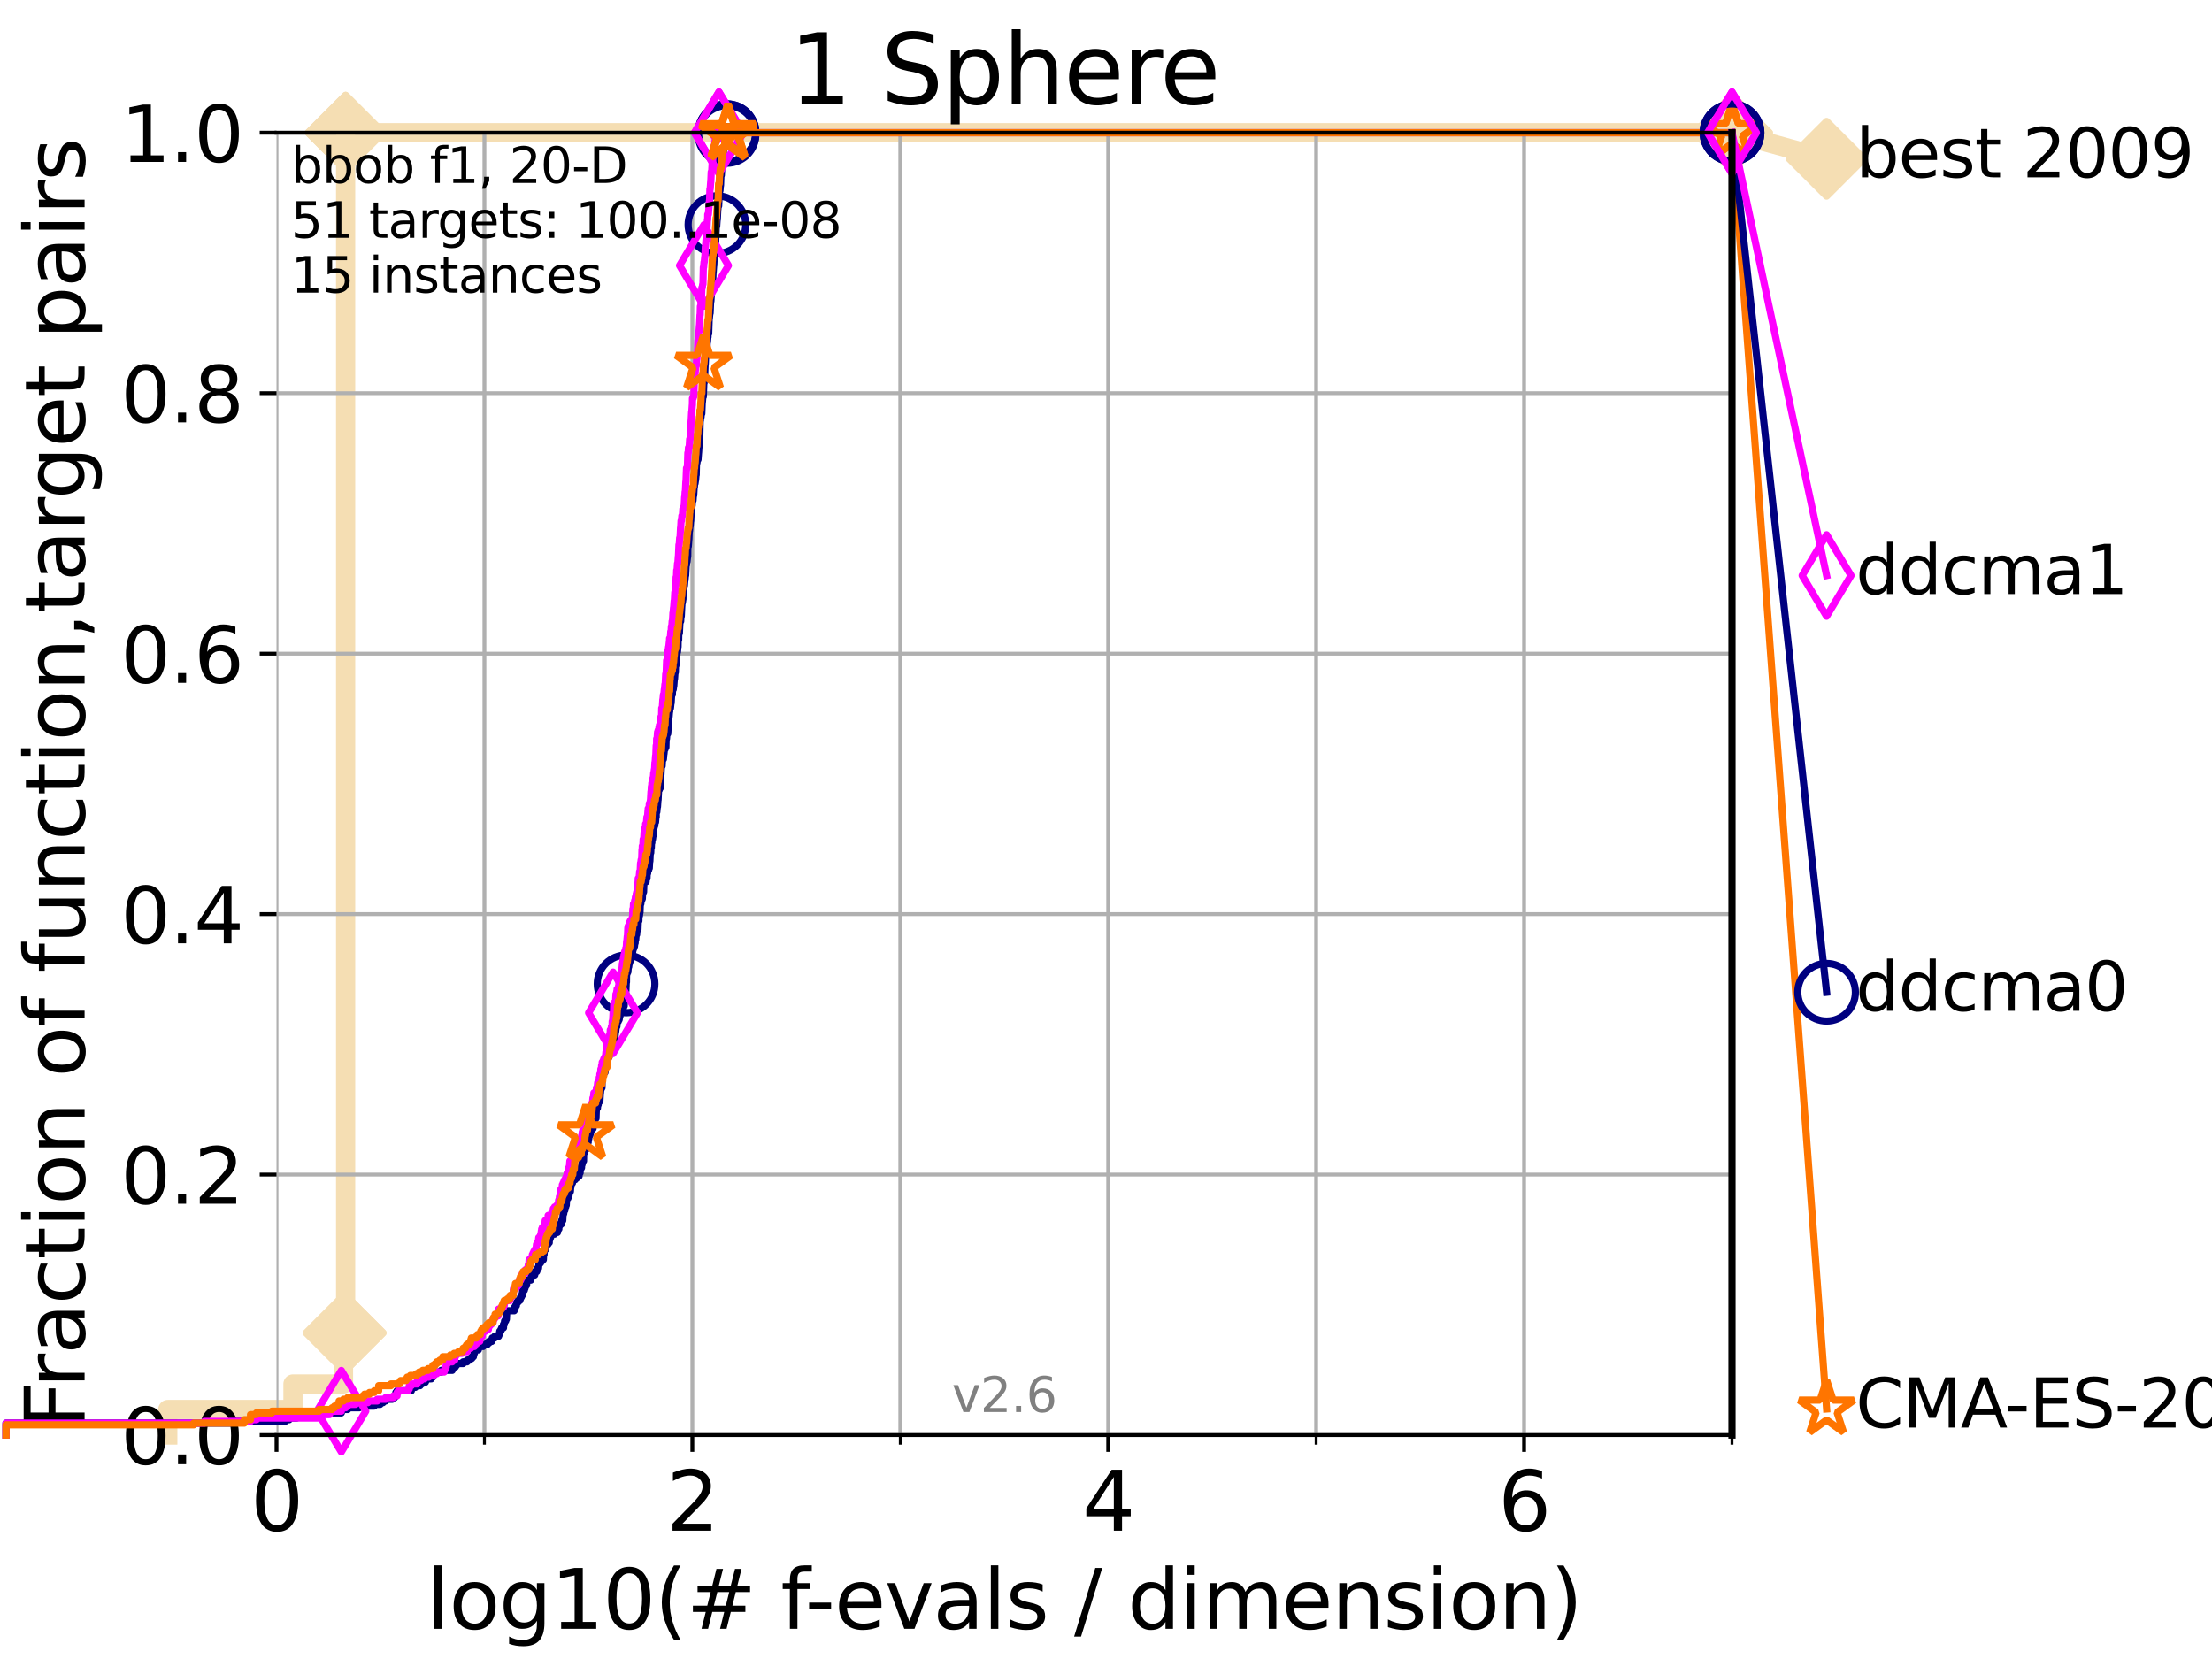 <?xml version="1.0" encoding="utf-8" standalone="no"?>
<!DOCTYPE svg PUBLIC "-//W3C//DTD SVG 1.1//EN"
  "http://www.w3.org/Graphics/SVG/1.1/DTD/svg11.dtd">
<svg xmlns:xlink="http://www.w3.org/1999/xlink" width="460.8pt" height="345.6pt" viewBox="0 0 460.8 345.6" xmlns="http://www.w3.org/2000/svg" version="1.1">
 <defs>
  <style type="text/css">*{stroke-linejoin: round; stroke-linecap: butt}</style>
 </defs>
 <g id="figure_1">
  <g id="patch_1">
   <path d="M 0 345.6 
L 460.8 345.6 
L 460.8 0 
L 0 0 
z
" style="fill: #ffffff"/>
  </g>
  <g id="axes_1">
   <g id="patch_2">
    <path d="M 57.6 298.944 
L 360.806 298.944 
L 360.806 27.648 
L 57.6 27.648 
z
" style="fill: #ffffff"/>
   </g>
   <g id="line2d_1">
    <path d="M 34.951 298.944 
L 34.951 293.624 
L 61.03 293.624 
L 61.03 288.305 
L 71.557 288.305 
L 71.557 277.666 
L 72 277.666 
L 72 27.648 
L 360.806 27.648 
" style="fill: none; stroke: #f5deb3; stroke-width: 4; stroke-linecap: square"/>
   </g>
   <g id="line2d_2">
    <defs>
     <path id="m162e103281" d="M -0 7.778 
L 7.778 0 
L 0 -7.778 
L -7.778 -0 
z
" style="stroke: #f5deb3; stroke-width: 1.5; stroke-linejoin: miter"/>
    </defs>
    <g>
     <use xlink:href="#m162e103281" x="71.557" y="277.666" style="fill: #f5deb3; stroke: #f5deb3; stroke-width: 1.5; stroke-linejoin: miter"/>
     <use xlink:href="#m162e103281" x="72" y="277.666" style="fill: #f5deb3; stroke: #f5deb3; stroke-width: 1.5; stroke-linejoin: miter"/>
     <use xlink:href="#m162e103281" x="72" y="277.666" style="fill: #f5deb3; stroke: #f5deb3; stroke-width: 1.5; stroke-linejoin: miter"/>
     <use xlink:href="#m162e103281" x="72" y="27.648" style="fill: #f5deb3; stroke: #f5deb3; stroke-width: 1.5; stroke-linejoin: miter"/>
     <use xlink:href="#m162e103281" x="72" y="27.648" style="fill: #f5deb3; stroke: #f5deb3; stroke-width: 1.5; stroke-linejoin: miter"/>
     <use xlink:href="#m162e103281" x="360.806" y="27.648" style="fill: #f5deb3; stroke: #f5deb3; stroke-width: 1.5; stroke-linejoin: miter"/>
    </g>
   </g>
   <g id="line2d_3">
    <path style="fill: none; stroke: #f5deb3; stroke-width: 4; stroke-linecap: square"/>
    <g/>
   </g>
   <g id="line2d_4">
    <path d="M 360.806 27.648 
L 380.515 33.074 
" style="fill: none; stroke: #f5deb3; stroke-width: 4; stroke-linecap: square"/>
    <g>
     <use xlink:href="#m162e103281" x="360.806" y="27.648" style="fill: #f5deb3; stroke: #f5deb3; stroke-width: 1.5; stroke-linejoin: miter"/>
     <use xlink:href="#m162e103281" x="380.515" y="33.074" style="fill: #f5deb3; stroke: #f5deb3; stroke-width: 1.5; stroke-linejoin: miter"/>
    </g>
   </g>
   <g id="matplotlib.axis_1">
    <g id="xtick_1">
     <g id="line2d_5">
      <path d="M 57.6 298.944 
L 57.6 27.648 
" clip-path="url(#p336f95801e)" style="fill: none; stroke: #b0b0b0; stroke-width: 0.8; stroke-linecap: square"/>
     </g>
     <g id="line2d_6">
      <defs>
       <path id="mbcf061efd9" d="M 0 0 
L 0 3.5 
" style="stroke: #000000; stroke-width: 0.8"/>
      </defs>
      <g>
       <use xlink:href="#mbcf061efd9" x="57.6" y="298.944" style="stroke: #000000; stroke-width: 0.8"/>
      </g>
     </g>
     <g id="text_1">
      <!-- 0 -->
      <g transform="translate(52.192 318.861)scale(0.17 -0.17)">
       <defs>
        <path id="DejaVuSans-30" d="M 2034 4250 
Q 1547 4250 1301 3770 
Q 1056 3291 1056 2328 
Q 1056 1369 1301 889 
Q 1547 409 2034 409 
Q 2525 409 2770 889 
Q 3016 1369 3016 2328 
Q 3016 3291 2770 3770 
Q 2525 4250 2034 4250 
z
M 2034 4750 
Q 2819 4750 3233 4129 
Q 3647 3509 3647 2328 
Q 3647 1150 3233 529 
Q 2819 -91 2034 -91 
Q 1250 -91 836 529 
Q 422 1150 422 2328 
Q 422 3509 836 4129 
Q 1250 4750 2034 4750 
z
" transform="scale(0.016)"/>
       </defs>
       <use xlink:href="#DejaVuSans-30"/>
      </g>
     </g>
    </g>
    <g id="xtick_2">
     <g id="line2d_7">
      <path d="M 144.23 298.944 
L 144.23 27.648 
" clip-path="url(#p336f95801e)" style="fill: none; stroke: #b0b0b0; stroke-width: 0.8; stroke-linecap: square"/>
     </g>
     <g id="line2d_8">
      <g>
       <use xlink:href="#mbcf061efd9" x="144.23" y="298.944" style="stroke: #000000; stroke-width: 0.8"/>
      </g>
     </g>
     <g id="text_2">
      <!-- 2 -->
      <g transform="translate(138.822 318.861)scale(0.17 -0.17)">
       <defs>
        <path id="DejaVuSans-32" d="M 1228 531 
L 3431 531 
L 3431 0 
L 469 0 
L 469 531 
Q 828 903 1448 1529 
Q 2069 2156 2228 2338 
Q 2531 2678 2651 2914 
Q 2772 3150 2772 3378 
Q 2772 3750 2511 3984 
Q 2250 4219 1831 4219 
Q 1534 4219 1204 4116 
Q 875 4013 500 3803 
L 500 4441 
Q 881 4594 1212 4672 
Q 1544 4750 1819 4750 
Q 2544 4750 2975 4387 
Q 3406 4025 3406 3419 
Q 3406 3131 3298 2873 
Q 3191 2616 2906 2266 
Q 2828 2175 2409 1742 
Q 1991 1309 1228 531 
z
" transform="scale(0.016)"/>
       </defs>
       <use xlink:href="#DejaVuSans-32"/>
      </g>
     </g>
    </g>
    <g id="xtick_3">
     <g id="line2d_9">
      <path d="M 230.861 298.944 
L 230.861 27.648 
" clip-path="url(#p336f95801e)" style="fill: none; stroke: #b0b0b0; stroke-width: 0.8; stroke-linecap: square"/>
     </g>
     <g id="line2d_10">
      <g>
       <use xlink:href="#mbcf061efd9" x="230.861" y="298.944" style="stroke: #000000; stroke-width: 0.8"/>
      </g>
     </g>
     <g id="text_3">
      <!-- 4 -->
      <g transform="translate(225.453 318.861)scale(0.17 -0.17)">
       <defs>
        <path id="DejaVuSans-34" d="M 2419 4116 
L 825 1625 
L 2419 1625 
L 2419 4116 
z
M 2253 4666 
L 3047 4666 
L 3047 1625 
L 3713 1625 
L 3713 1100 
L 3047 1100 
L 3047 0 
L 2419 0 
L 2419 1100 
L 313 1100 
L 313 1709 
L 2253 4666 
z
" transform="scale(0.016)"/>
       </defs>
       <use xlink:href="#DejaVuSans-34"/>
      </g>
     </g>
    </g>
    <g id="xtick_4">
     <g id="line2d_11">
      <path d="M 317.491 298.944 
L 317.491 27.648 
" clip-path="url(#p336f95801e)" style="fill: none; stroke: #b0b0b0; stroke-width: 0.8; stroke-linecap: square"/>
     </g>
     <g id="line2d_12">
      <g>
       <use xlink:href="#mbcf061efd9" x="317.491" y="298.944" style="stroke: #000000; stroke-width: 0.8"/>
      </g>
     </g>
     <g id="text_4">
      <!-- 6 -->
      <g transform="translate(312.083 318.861)scale(0.17 -0.17)">
       <defs>
        <path id="DejaVuSans-36" d="M 2113 2584 
Q 1688 2584 1439 2293 
Q 1191 2003 1191 1497 
Q 1191 994 1439 701 
Q 1688 409 2113 409 
Q 2538 409 2786 701 
Q 3034 994 3034 1497 
Q 3034 2003 2786 2293 
Q 2538 2584 2113 2584 
z
M 3366 4563 
L 3366 3988 
Q 3128 4100 2886 4159 
Q 2644 4219 2406 4219 
Q 1781 4219 1451 3797 
Q 1122 3375 1075 2522 
Q 1259 2794 1537 2939 
Q 1816 3084 2150 3084 
Q 2853 3084 3261 2657 
Q 3669 2231 3669 1497 
Q 3669 778 3244 343 
Q 2819 -91 2113 -91 
Q 1303 -91 875 529 
Q 447 1150 447 2328 
Q 447 3434 972 4092 
Q 1497 4750 2381 4750 
Q 2619 4750 2861 4703 
Q 3103 4656 3366 4563 
z
" transform="scale(0.016)"/>
       </defs>
       <use xlink:href="#DejaVuSans-36"/>
      </g>
     </g>
    </g>
    <g id="xtick_5">
     <g id="line2d_13">
      <path d="M 100.915 298.944 
L 100.915 27.648 
" clip-path="url(#p336f95801e)" style="fill: none; stroke: #b0b0b0; stroke-width: 0.8; stroke-linecap: square"/>
     </g>
     <g id="line2d_14">
      <defs>
       <path id="m537927a3be" d="M 0 0 
L 0 2 
" style="stroke: #000000; stroke-width: 0.6"/>
      </defs>
      <g>
       <use xlink:href="#m537927a3be" x="100.915" y="298.944" style="stroke: #000000; stroke-width: 0.6"/>
      </g>
     </g>
    </g>
    <g id="xtick_6">
     <g id="line2d_15">
      <path d="M 187.546 298.944 
L 187.546 27.648 
" clip-path="url(#p336f95801e)" style="fill: none; stroke: #b0b0b0; stroke-width: 0.8; stroke-linecap: square"/>
     </g>
     <g id="line2d_16">
      <g>
       <use xlink:href="#m537927a3be" x="187.546" y="298.944" style="stroke: #000000; stroke-width: 0.6"/>
      </g>
     </g>
    </g>
    <g id="xtick_7">
     <g id="line2d_17">
      <path d="M 274.176 298.944 
L 274.176 27.648 
" clip-path="url(#p336f95801e)" style="fill: none; stroke: #b0b0b0; stroke-width: 0.8; stroke-linecap: square"/>
     </g>
     <g id="line2d_18">
      <g>
       <use xlink:href="#m537927a3be" x="274.176" y="298.944" style="stroke: #000000; stroke-width: 0.6"/>
      </g>
     </g>
    </g>
    <g id="xtick_8">
     <g id="line2d_19">
      <path d="M 360.806 298.944 
L 360.806 27.648 
" clip-path="url(#p336f95801e)" style="fill: none; stroke: #b0b0b0; stroke-width: 0.8; stroke-linecap: square"/>
     </g>
     <g id="line2d_20">
      <g>
       <use xlink:href="#m537927a3be" x="360.806" y="298.944" style="stroke: #000000; stroke-width: 0.6"/>
      </g>
     </g>
    </g>
    <g id="text_5">
     <!-- log10(# f-evals / dimension) -->
     <g transform="translate(88.823 339.314)scale(0.17 -0.17)">
      <defs>
       <path id="DejaVuSans-6c" d="M 603 4863 
L 1178 4863 
L 1178 0 
L 603 0 
L 603 4863 
z
" transform="scale(0.016)"/>
       <path id="DejaVuSans-6f" d="M 1959 3097 
Q 1497 3097 1228 2736 
Q 959 2375 959 1747 
Q 959 1119 1226 758 
Q 1494 397 1959 397 
Q 2419 397 2687 759 
Q 2956 1122 2956 1747 
Q 2956 2369 2687 2733 
Q 2419 3097 1959 3097 
z
M 1959 3584 
Q 2709 3584 3137 3096 
Q 3566 2609 3566 1747 
Q 3566 888 3137 398 
Q 2709 -91 1959 -91 
Q 1206 -91 779 398 
Q 353 888 353 1747 
Q 353 2609 779 3096 
Q 1206 3584 1959 3584 
z
" transform="scale(0.016)"/>
       <path id="DejaVuSans-67" d="M 2906 1791 
Q 2906 2416 2648 2759 
Q 2391 3103 1925 3103 
Q 1463 3103 1205 2759 
Q 947 2416 947 1791 
Q 947 1169 1205 825 
Q 1463 481 1925 481 
Q 2391 481 2648 825 
Q 2906 1169 2906 1791 
z
M 3481 434 
Q 3481 -459 3084 -895 
Q 2688 -1331 1869 -1331 
Q 1566 -1331 1297 -1286 
Q 1028 -1241 775 -1147 
L 775 -588 
Q 1028 -725 1275 -790 
Q 1522 -856 1778 -856 
Q 2344 -856 2625 -561 
Q 2906 -266 2906 331 
L 2906 616 
Q 2728 306 2450 153 
Q 2172 0 1784 0 
Q 1141 0 747 490 
Q 353 981 353 1791 
Q 353 2603 747 3093 
Q 1141 3584 1784 3584 
Q 2172 3584 2450 3431 
Q 2728 3278 2906 2969 
L 2906 3500 
L 3481 3500 
L 3481 434 
z
" transform="scale(0.016)"/>
       <path id="DejaVuSans-31" d="M 794 531 
L 1825 531 
L 1825 4091 
L 703 3866 
L 703 4441 
L 1819 4666 
L 2450 4666 
L 2450 531 
L 3481 531 
L 3481 0 
L 794 0 
L 794 531 
z
" transform="scale(0.016)"/>
       <path id="DejaVuSans-28" d="M 1984 4856 
Q 1566 4138 1362 3434 
Q 1159 2731 1159 2009 
Q 1159 1288 1364 580 
Q 1569 -128 1984 -844 
L 1484 -844 
Q 1016 -109 783 600 
Q 550 1309 550 2009 
Q 550 2706 781 3412 
Q 1013 4119 1484 4856 
L 1984 4856 
z
" transform="scale(0.016)"/>
       <path id="DejaVuSans-23" d="M 3272 2816 
L 2363 2816 
L 2100 1772 
L 3016 1772 
L 3272 2816 
z
M 2803 4594 
L 2478 3297 
L 3391 3297 
L 3719 4594 
L 4219 4594 
L 3897 3297 
L 4872 3297 
L 4872 2816 
L 3775 2816 
L 3519 1772 
L 4513 1772 
L 4513 1294 
L 3397 1294 
L 3072 0 
L 2572 0 
L 2894 1294 
L 1978 1294 
L 1656 0 
L 1153 0 
L 1478 1294 
L 494 1294 
L 494 1772 
L 1594 1772 
L 1856 2816 
L 850 2816 
L 850 3297 
L 1978 3297 
L 2297 4594 
L 2803 4594 
z
" transform="scale(0.016)"/>
       <path id="DejaVuSans-20" transform="scale(0.016)"/>
       <path id="DejaVuSans-66" d="M 2375 4863 
L 2375 4384 
L 1825 4384 
Q 1516 4384 1395 4259 
Q 1275 4134 1275 3809 
L 1275 3500 
L 2222 3500 
L 2222 3053 
L 1275 3053 
L 1275 0 
L 697 0 
L 697 3053 
L 147 3053 
L 147 3500 
L 697 3500 
L 697 3744 
Q 697 4328 969 4595 
Q 1241 4863 1831 4863 
L 2375 4863 
z
" transform="scale(0.016)"/>
       <path id="DejaVuSans-2d" d="M 313 2009 
L 1997 2009 
L 1997 1497 
L 313 1497 
L 313 2009 
z
" transform="scale(0.016)"/>
       <path id="DejaVuSans-65" d="M 3597 1894 
L 3597 1613 
L 953 1613 
Q 991 1019 1311 708 
Q 1631 397 2203 397 
Q 2534 397 2845 478 
Q 3156 559 3463 722 
L 3463 178 
Q 3153 47 2828 -22 
Q 2503 -91 2169 -91 
Q 1331 -91 842 396 
Q 353 884 353 1716 
Q 353 2575 817 3079 
Q 1281 3584 2069 3584 
Q 2775 3584 3186 3129 
Q 3597 2675 3597 1894 
z
M 3022 2063 
Q 3016 2534 2758 2815 
Q 2500 3097 2075 3097 
Q 1594 3097 1305 2825 
Q 1016 2553 972 2059 
L 3022 2063 
z
" transform="scale(0.016)"/>
       <path id="DejaVuSans-76" d="M 191 3500 
L 800 3500 
L 1894 563 
L 2988 3500 
L 3597 3500 
L 2284 0 
L 1503 0 
L 191 3500 
z
" transform="scale(0.016)"/>
       <path id="DejaVuSans-61" d="M 2194 1759 
Q 1497 1759 1228 1600 
Q 959 1441 959 1056 
Q 959 750 1161 570 
Q 1363 391 1709 391 
Q 2188 391 2477 730 
Q 2766 1069 2766 1631 
L 2766 1759 
L 2194 1759 
z
M 3341 1997 
L 3341 0 
L 2766 0 
L 2766 531 
Q 2569 213 2275 61 
Q 1981 -91 1556 -91 
Q 1019 -91 701 211 
Q 384 513 384 1019 
Q 384 1609 779 1909 
Q 1175 2209 1959 2209 
L 2766 2209 
L 2766 2266 
Q 2766 2663 2505 2880 
Q 2244 3097 1772 3097 
Q 1472 3097 1187 3025 
Q 903 2953 641 2809 
L 641 3341 
Q 956 3463 1253 3523 
Q 1550 3584 1831 3584 
Q 2591 3584 2966 3190 
Q 3341 2797 3341 1997 
z
" transform="scale(0.016)"/>
       <path id="DejaVuSans-73" d="M 2834 3397 
L 2834 2853 
Q 2591 2978 2328 3040 
Q 2066 3103 1784 3103 
Q 1356 3103 1142 2972 
Q 928 2841 928 2578 
Q 928 2378 1081 2264 
Q 1234 2150 1697 2047 
L 1894 2003 
Q 2506 1872 2764 1633 
Q 3022 1394 3022 966 
Q 3022 478 2636 193 
Q 2250 -91 1575 -91 
Q 1294 -91 989 -36 
Q 684 19 347 128 
L 347 722 
Q 666 556 975 473 
Q 1284 391 1588 391 
Q 1994 391 2212 530 
Q 2431 669 2431 922 
Q 2431 1156 2273 1281 
Q 2116 1406 1581 1522 
L 1381 1569 
Q 847 1681 609 1914 
Q 372 2147 372 2553 
Q 372 3047 722 3315 
Q 1072 3584 1716 3584 
Q 2034 3584 2315 3537 
Q 2597 3491 2834 3397 
z
" transform="scale(0.016)"/>
       <path id="DejaVuSans-2f" d="M 1625 4666 
L 2156 4666 
L 531 -594 
L 0 -594 
L 1625 4666 
z
" transform="scale(0.016)"/>
       <path id="DejaVuSans-64" d="M 2906 2969 
L 2906 4863 
L 3481 4863 
L 3481 0 
L 2906 0 
L 2906 525 
Q 2725 213 2448 61 
Q 2172 -91 1784 -91 
Q 1150 -91 751 415 
Q 353 922 353 1747 
Q 353 2572 751 3078 
Q 1150 3584 1784 3584 
Q 2172 3584 2448 3432 
Q 2725 3281 2906 2969 
z
M 947 1747 
Q 947 1113 1208 752 
Q 1469 391 1925 391 
Q 2381 391 2643 752 
Q 2906 1113 2906 1747 
Q 2906 2381 2643 2742 
Q 2381 3103 1925 3103 
Q 1469 3103 1208 2742 
Q 947 2381 947 1747 
z
" transform="scale(0.016)"/>
       <path id="DejaVuSans-69" d="M 603 3500 
L 1178 3500 
L 1178 0 
L 603 0 
L 603 3500 
z
M 603 4863 
L 1178 4863 
L 1178 4134 
L 603 4134 
L 603 4863 
z
" transform="scale(0.016)"/>
       <path id="DejaVuSans-6d" d="M 3328 2828 
Q 3544 3216 3844 3400 
Q 4144 3584 4550 3584 
Q 5097 3584 5394 3201 
Q 5691 2819 5691 2113 
L 5691 0 
L 5113 0 
L 5113 2094 
Q 5113 2597 4934 2840 
Q 4756 3084 4391 3084 
Q 3944 3084 3684 2787 
Q 3425 2491 3425 1978 
L 3425 0 
L 2847 0 
L 2847 2094 
Q 2847 2600 2669 2842 
Q 2491 3084 2119 3084 
Q 1678 3084 1418 2786 
Q 1159 2488 1159 1978 
L 1159 0 
L 581 0 
L 581 3500 
L 1159 3500 
L 1159 2956 
Q 1356 3278 1631 3431 
Q 1906 3584 2284 3584 
Q 2666 3584 2933 3390 
Q 3200 3197 3328 2828 
z
" transform="scale(0.016)"/>
       <path id="DejaVuSans-6e" d="M 3513 2113 
L 3513 0 
L 2938 0 
L 2938 2094 
Q 2938 2591 2744 2837 
Q 2550 3084 2163 3084 
Q 1697 3084 1428 2787 
Q 1159 2491 1159 1978 
L 1159 0 
L 581 0 
L 581 3500 
L 1159 3500 
L 1159 2956 
Q 1366 3272 1645 3428 
Q 1925 3584 2291 3584 
Q 2894 3584 3203 3211 
Q 3513 2838 3513 2113 
z
" transform="scale(0.016)"/>
       <path id="DejaVuSans-29" d="M 513 4856 
L 1013 4856 
Q 1481 4119 1714 3412 
Q 1947 2706 1947 2009 
Q 1947 1309 1714 600 
Q 1481 -109 1013 -844 
L 513 -844 
Q 928 -128 1133 580 
Q 1338 1288 1338 2009 
Q 1338 2731 1133 3434 
Q 928 4138 513 4856 
z
" transform="scale(0.016)"/>
      </defs>
      <use xlink:href="#DejaVuSans-6c"/>
      <use xlink:href="#DejaVuSans-6f" x="27.783"/>
      <use xlink:href="#DejaVuSans-67" x="88.965"/>
      <use xlink:href="#DejaVuSans-31" x="152.441"/>
      <use xlink:href="#DejaVuSans-30" x="216.064"/>
      <use xlink:href="#DejaVuSans-28" x="279.688"/>
      <use xlink:href="#DejaVuSans-23" x="318.701"/>
      <use xlink:href="#DejaVuSans-20" x="402.49"/>
      <use xlink:href="#DejaVuSans-66" x="434.277"/>
      <use xlink:href="#DejaVuSans-2d" x="463.982"/>
      <use xlink:href="#DejaVuSans-65" x="500.066"/>
      <use xlink:href="#DejaVuSans-76" x="561.59"/>
      <use xlink:href="#DejaVuSans-61" x="620.77"/>
      <use xlink:href="#DejaVuSans-6c" x="682.049"/>
      <use xlink:href="#DejaVuSans-73" x="709.832"/>
      <use xlink:href="#DejaVuSans-20" x="761.932"/>
      <use xlink:href="#DejaVuSans-2f" x="793.719"/>
      <use xlink:href="#DejaVuSans-20" x="827.41"/>
      <use xlink:href="#DejaVuSans-64" x="859.197"/>
      <use xlink:href="#DejaVuSans-69" x="922.674"/>
      <use xlink:href="#DejaVuSans-6d" x="950.457"/>
      <use xlink:href="#DejaVuSans-65" x="1047.869"/>
      <use xlink:href="#DejaVuSans-6e" x="1109.393"/>
      <use xlink:href="#DejaVuSans-73" x="1172.771"/>
      <use xlink:href="#DejaVuSans-69" x="1224.871"/>
      <use xlink:href="#DejaVuSans-6f" x="1252.654"/>
      <use xlink:href="#DejaVuSans-6e" x="1313.836"/>
      <use xlink:href="#DejaVuSans-29" x="1377.215"/>
     </g>
    </g>
   </g>
   <g id="matplotlib.axis_2">
    <g id="ytick_1">
     <g id="line2d_21">
      <path d="M 57.6 298.944 
L 360.806 298.944 
" clip-path="url(#p336f95801e)" style="fill: none; stroke: #b0b0b0; stroke-width: 0.8; stroke-linecap: square"/>
     </g>
     <g id="line2d_22">
      <defs>
       <path id="m40d973c2fd" d="M 0 0 
L -3.5 0 
" style="stroke: #000000; stroke-width: 0.8"/>
      </defs>
      <g>
       <use xlink:href="#m40d973c2fd" x="57.6" y="298.944" style="stroke: #000000; stroke-width: 0.8"/>
      </g>
     </g>
     <g id="text_6">
      <!-- 0.0 -->
      <g transform="translate(25.155 305.023)scale(0.16 -0.16)">
       <defs>
        <path id="DejaVuSans-2e" d="M 684 794 
L 1344 794 
L 1344 0 
L 684 0 
L 684 794 
z
" transform="scale(0.016)"/>
       </defs>
       <use xlink:href="#DejaVuSans-30"/>
       <use xlink:href="#DejaVuSans-2e" x="63.623"/>
       <use xlink:href="#DejaVuSans-30" x="95.41"/>
      </g>
     </g>
    </g>
    <g id="ytick_2">
     <g id="line2d_23">
      <path d="M 57.6 244.685 
L 360.806 244.685 
" clip-path="url(#p336f95801e)" style="fill: none; stroke: #b0b0b0; stroke-width: 0.8; stroke-linecap: square"/>
     </g>
     <g id="line2d_24">
      <g>
       <use xlink:href="#m40d973c2fd" x="57.6" y="244.685" style="stroke: #000000; stroke-width: 0.8"/>
      </g>
     </g>
     <g id="text_7">
      <!-- 0.2 -->
      <g transform="translate(25.155 250.764)scale(0.16 -0.16)">
       <use xlink:href="#DejaVuSans-30"/>
       <use xlink:href="#DejaVuSans-2e" x="63.623"/>
       <use xlink:href="#DejaVuSans-32" x="95.41"/>
      </g>
     </g>
    </g>
    <g id="ytick_3">
     <g id="line2d_25">
      <path d="M 57.6 190.426 
L 360.806 190.426 
" clip-path="url(#p336f95801e)" style="fill: none; stroke: #b0b0b0; stroke-width: 0.8; stroke-linecap: square"/>
     </g>
     <g id="line2d_26">
      <g>
       <use xlink:href="#m40d973c2fd" x="57.6" y="190.426" style="stroke: #000000; stroke-width: 0.8"/>
      </g>
     </g>
     <g id="text_8">
      <!-- 0.4 -->
      <g transform="translate(25.155 196.504)scale(0.16 -0.16)">
       <use xlink:href="#DejaVuSans-30"/>
       <use xlink:href="#DejaVuSans-2e" x="63.623"/>
       <use xlink:href="#DejaVuSans-34" x="95.41"/>
      </g>
     </g>
    </g>
    <g id="ytick_4">
     <g id="line2d_27">
      <path d="M 57.6 136.166 
L 360.806 136.166 
" clip-path="url(#p336f95801e)" style="fill: none; stroke: #b0b0b0; stroke-width: 0.8; stroke-linecap: square"/>
     </g>
     <g id="line2d_28">
      <g>
       <use xlink:href="#m40d973c2fd" x="57.6" y="136.166" style="stroke: #000000; stroke-width: 0.8"/>
      </g>
     </g>
     <g id="text_9">
      <!-- 0.6 -->
      <g transform="translate(25.155 142.245)scale(0.16 -0.16)">
       <use xlink:href="#DejaVuSans-30"/>
       <use xlink:href="#DejaVuSans-2e" x="63.623"/>
       <use xlink:href="#DejaVuSans-36" x="95.41"/>
      </g>
     </g>
    </g>
    <g id="ytick_5">
     <g id="line2d_29">
      <path d="M 57.6 81.907 
L 360.806 81.907 
" clip-path="url(#p336f95801e)" style="fill: none; stroke: #b0b0b0; stroke-width: 0.8; stroke-linecap: square"/>
     </g>
     <g id="line2d_30">
      <g>
       <use xlink:href="#m40d973c2fd" x="57.6" y="81.907" style="stroke: #000000; stroke-width: 0.8"/>
      </g>
     </g>
     <g id="text_10">
      <!-- 0.8 -->
      <g transform="translate(25.155 87.986)scale(0.16 -0.16)">
       <defs>
        <path id="DejaVuSans-38" d="M 2034 2216 
Q 1584 2216 1326 1975 
Q 1069 1734 1069 1313 
Q 1069 891 1326 650 
Q 1584 409 2034 409 
Q 2484 409 2743 651 
Q 3003 894 3003 1313 
Q 3003 1734 2745 1975 
Q 2488 2216 2034 2216 
z
M 1403 2484 
Q 997 2584 770 2862 
Q 544 3141 544 3541 
Q 544 4100 942 4425 
Q 1341 4750 2034 4750 
Q 2731 4750 3128 4425 
Q 3525 4100 3525 3541 
Q 3525 3141 3298 2862 
Q 3072 2584 2669 2484 
Q 3125 2378 3379 2068 
Q 3634 1759 3634 1313 
Q 3634 634 3220 271 
Q 2806 -91 2034 -91 
Q 1263 -91 848 271 
Q 434 634 434 1313 
Q 434 1759 690 2068 
Q 947 2378 1403 2484 
z
M 1172 3481 
Q 1172 3119 1398 2916 
Q 1625 2713 2034 2713 
Q 2441 2713 2670 2916 
Q 2900 3119 2900 3481 
Q 2900 3844 2670 4047 
Q 2441 4250 2034 4250 
Q 1625 4250 1398 4047 
Q 1172 3844 1172 3481 
z
" transform="scale(0.016)"/>
       </defs>
       <use xlink:href="#DejaVuSans-30"/>
       <use xlink:href="#DejaVuSans-2e" x="63.623"/>
       <use xlink:href="#DejaVuSans-38" x="95.41"/>
      </g>
     </g>
    </g>
    <g id="ytick_6">
     <g id="line2d_31">
      <path d="M 57.6 27.648 
L 360.806 27.648 
" clip-path="url(#p336f95801e)" style="fill: none; stroke: #b0b0b0; stroke-width: 0.8; stroke-linecap: square"/>
     </g>
     <g id="line2d_32">
      <g>
       <use xlink:href="#m40d973c2fd" x="57.6" y="27.648" style="stroke: #000000; stroke-width: 0.8"/>
      </g>
     </g>
     <g id="text_11">
      <!-- 1.0 -->
      <g transform="translate(25.155 33.727)scale(0.16 -0.16)">
       <use xlink:href="#DejaVuSans-31"/>
       <use xlink:href="#DejaVuSans-2e" x="63.623"/>
       <use xlink:href="#DejaVuSans-30" x="95.41"/>
      </g>
     </g>
    </g>
    <g id="text_12">
     <!-- Fraction of function,target pairs -->
     <g transform="translate(17.62 297.681)rotate(-90)scale(0.17 -0.17)">
      <defs>
       <path id="DejaVuSans-46" d="M 628 4666 
L 3309 4666 
L 3309 4134 
L 1259 4134 
L 1259 2759 
L 3109 2759 
L 3109 2228 
L 1259 2228 
L 1259 0 
L 628 0 
L 628 4666 
z
" transform="scale(0.016)"/>
       <path id="DejaVuSans-72" d="M 2631 2963 
Q 2534 3019 2420 3045 
Q 2306 3072 2169 3072 
Q 1681 3072 1420 2755 
Q 1159 2438 1159 1844 
L 1159 0 
L 581 0 
L 581 3500 
L 1159 3500 
L 1159 2956 
Q 1341 3275 1631 3429 
Q 1922 3584 2338 3584 
Q 2397 3584 2469 3576 
Q 2541 3569 2628 3553 
L 2631 2963 
z
" transform="scale(0.016)"/>
       <path id="DejaVuSans-63" d="M 3122 3366 
L 3122 2828 
Q 2878 2963 2633 3030 
Q 2388 3097 2138 3097 
Q 1578 3097 1268 2742 
Q 959 2388 959 1747 
Q 959 1106 1268 751 
Q 1578 397 2138 397 
Q 2388 397 2633 464 
Q 2878 531 3122 666 
L 3122 134 
Q 2881 22 2623 -34 
Q 2366 -91 2075 -91 
Q 1284 -91 818 406 
Q 353 903 353 1747 
Q 353 2603 823 3093 
Q 1294 3584 2113 3584 
Q 2378 3584 2631 3529 
Q 2884 3475 3122 3366 
z
" transform="scale(0.016)"/>
       <path id="DejaVuSans-74" d="M 1172 4494 
L 1172 3500 
L 2356 3500 
L 2356 3053 
L 1172 3053 
L 1172 1153 
Q 1172 725 1289 603 
Q 1406 481 1766 481 
L 2356 481 
L 2356 0 
L 1766 0 
Q 1100 0 847 248 
Q 594 497 594 1153 
L 594 3053 
L 172 3053 
L 172 3500 
L 594 3500 
L 594 4494 
L 1172 4494 
z
" transform="scale(0.016)"/>
       <path id="DejaVuSans-75" d="M 544 1381 
L 544 3500 
L 1119 3500 
L 1119 1403 
Q 1119 906 1312 657 
Q 1506 409 1894 409 
Q 2359 409 2629 706 
Q 2900 1003 2900 1516 
L 2900 3500 
L 3475 3500 
L 3475 0 
L 2900 0 
L 2900 538 
Q 2691 219 2414 64 
Q 2138 -91 1772 -91 
Q 1169 -91 856 284 
Q 544 659 544 1381 
z
M 1991 3584 
L 1991 3584 
z
" transform="scale(0.016)"/>
       <path id="DejaVuSans-2c" d="M 750 794 
L 1409 794 
L 1409 256 
L 897 -744 
L 494 -744 
L 750 256 
L 750 794 
z
" transform="scale(0.016)"/>
       <path id="DejaVuSans-70" d="M 1159 525 
L 1159 -1331 
L 581 -1331 
L 581 3500 
L 1159 3500 
L 1159 2969 
Q 1341 3281 1617 3432 
Q 1894 3584 2278 3584 
Q 2916 3584 3314 3078 
Q 3713 2572 3713 1747 
Q 3713 922 3314 415 
Q 2916 -91 2278 -91 
Q 1894 -91 1617 61 
Q 1341 213 1159 525 
z
M 3116 1747 
Q 3116 2381 2855 2742 
Q 2594 3103 2138 3103 
Q 1681 3103 1420 2742 
Q 1159 2381 1159 1747 
Q 1159 1113 1420 752 
Q 1681 391 2138 391 
Q 2594 391 2855 752 
Q 3116 1113 3116 1747 
z
" transform="scale(0.016)"/>
      </defs>
      <use xlink:href="#DejaVuSans-46"/>
      <use xlink:href="#DejaVuSans-72" x="50.27"/>
      <use xlink:href="#DejaVuSans-61" x="91.383"/>
      <use xlink:href="#DejaVuSans-63" x="152.662"/>
      <use xlink:href="#DejaVuSans-74" x="207.643"/>
      <use xlink:href="#DejaVuSans-69" x="246.852"/>
      <use xlink:href="#DejaVuSans-6f" x="274.635"/>
      <use xlink:href="#DejaVuSans-6e" x="335.816"/>
      <use xlink:href="#DejaVuSans-20" x="399.195"/>
      <use xlink:href="#DejaVuSans-6f" x="430.982"/>
      <use xlink:href="#DejaVuSans-66" x="492.164"/>
      <use xlink:href="#DejaVuSans-20" x="527.369"/>
      <use xlink:href="#DejaVuSans-66" x="559.156"/>
      <use xlink:href="#DejaVuSans-75" x="594.361"/>
      <use xlink:href="#DejaVuSans-6e" x="657.74"/>
      <use xlink:href="#DejaVuSans-63" x="721.119"/>
      <use xlink:href="#DejaVuSans-74" x="776.1"/>
      <use xlink:href="#DejaVuSans-69" x="815.309"/>
      <use xlink:href="#DejaVuSans-6f" x="843.092"/>
      <use xlink:href="#DejaVuSans-6e" x="904.273"/>
      <use xlink:href="#DejaVuSans-2c" x="967.652"/>
      <use xlink:href="#DejaVuSans-74" x="999.439"/>
      <use xlink:href="#DejaVuSans-61" x="1038.648"/>
      <use xlink:href="#DejaVuSans-72" x="1099.928"/>
      <use xlink:href="#DejaVuSans-67" x="1139.291"/>
      <use xlink:href="#DejaVuSans-65" x="1202.768"/>
      <use xlink:href="#DejaVuSans-74" x="1264.291"/>
      <use xlink:href="#DejaVuSans-20" x="1303.5"/>
      <use xlink:href="#DejaVuSans-70" x="1335.287"/>
      <use xlink:href="#DejaVuSans-61" x="1398.764"/>
      <use xlink:href="#DejaVuSans-69" x="1460.043"/>
      <use xlink:href="#DejaVuSans-72" x="1487.826"/>
      <use xlink:href="#DejaVuSans-73" x="1528.939"/>
     </g>
    </g>
   </g>
   <g id="line2d_33">
    <defs>
     <path id="mcbfb28afa2" d="M 0 1.5 
C 0.398 1.5 0.779 1.342 1.061 1.061 
C 1.342 0.779 1.5 0.398 1.5 0 
C 1.5 -0.398 1.342 -0.779 1.061 -1.061 
C 0.779 -1.342 0.398 -1.5 0 -1.5 
C -0.398 -1.5 -0.779 -1.342 -1.061 -1.061 
C -1.342 -0.779 -1.5 -0.398 -1.5 0 
C -1.5 0.398 -1.342 0.779 -1.061 1.061 
C -0.779 1.342 -0.398 1.5 0 1.5 
z
" style="stroke: #f5deb3"/>
    </defs>
    <g>
     <use xlink:href="#mcbfb28afa2" x="72" y="27.648" style="fill: #f5deb3; stroke: #f5deb3"/>
     <use xlink:href="#mcbfb28afa2" x="72" y="27.648" style="fill: #f5deb3; stroke: #f5deb3"/>
    </g>
   </g>
   <g id="line2d_34">
    <defs>
     <path id="mee971c3445" d="M 0 1.5 
C 0.398 1.5 0.779 1.342 1.061 1.061 
C 1.342 0.779 1.5 0.398 1.5 0 
C 1.5 -0.398 1.342 -0.779 1.061 -1.061 
C 0.779 -1.342 0.398 -1.5 0 -1.5 
C -0.398 -1.5 -0.779 -1.342 -1.061 -1.061 
C -1.342 -0.779 -1.5 -0.398 -1.5 0 
C -1.5 0.398 -1.342 0.779 -1.061 1.061 
C -0.779 1.342 -0.398 1.5 0 1.5 
z
" style="stroke: #000080"/>
    </defs>
    <g>
     <use xlink:href="#mee971c3445" x="151.446" y="27.648" style="fill: #000080; stroke: #000080"/>
     <use xlink:href="#mee971c3445" x="151.446" y="27.648" style="fill: #000080; stroke: #000080"/>
    </g>
   </g>
   <g id="line2d_35">
    <path d="M 1.246 298.944 
L 1.246 296.462 
L 47.991 296.462 
L 47.991 296.107 
L 59.393 296.107 
L 59.393 295.752 
L 60.229 295.752 
L 60.229 295.398 
L 61.798 295.398 
L 61.798 295.043 
L 63.245 295.043 
L 63.245 294.688 
L 63.93 294.688 
L 63.93 294.334 
L 71.104 294.334 
L 71.104 293.624 
L 72.432 293.624 
L 72.432 293.27 
L 74.837 293.27 
L 74.837 292.915 
L 77.95 292.915 
L 77.95 292.561 
L 79.184 292.561 
L 79.184 292.206 
L 79.772 292.206 
L 79.772 291.851 
L 80.342 291.851 
L 80.342 291.497 
L 81.696 291.497 
L 81.696 291.142 
L 82.212 291.142 
L 82.212 290.787 
L 82.464 290.787 
L 82.464 290.078 
L 82.713 290.078 
L 82.713 289.723 
L 85.684 289.723 
L 85.684 289.014 
L 86.511 289.014 
L 86.511 288.66 
L 87.496 288.66 
L 87.496 288.305 
L 87.876 288.305 
L 87.876 287.95 
L 88.614 287.95 
L 88.614 287.596 
L 88.794 287.596 
L 88.794 287.241 
L 89.839 287.241 
L 89.839 286.886 
L 90.175 286.886 
L 90.175 286.532 
L 90.341 286.532 
L 90.341 286.177 
L 90.668 286.177 
L 90.668 285.822 
L 91.923 285.822 
L 91.923 285.468 
L 94.206 285.468 
L 94.206 284.759 
L 94.866 284.759 
L 94.866 284.404 
L 95.123 284.404 
L 95.123 284.049 
L 96.481 284.049 
L 96.481 283.695 
L 97.296 283.695 
L 97.296 283.34 
L 97.858 283.34 
L 97.858 282.985 
L 98.295 282.985 
L 98.295 282.631 
L 98.617 282.631 
L 98.723 281.922 
L 98.828 281.922 
L 98.933 281.212 
L 99.651 281.212 
L 99.751 280.503 
L 100.631 280.503 
L 100.631 280.148 
L 101.471 280.148 
L 101.471 279.794 
L 101.833 279.794 
L 101.833 279.439 
L 102.45 279.439 
L 102.536 278.73 
L 103.047 278.73 
L 103.047 278.375 
L 103.869 278.375 
L 103.869 278.021 
L 104.029 278.021 
L 104.108 277.311 
L 104.345 277.311 
L 104.345 276.957 
L 104.501 276.957 
L 104.501 276.602 
L 104.886 276.602 
L 104.886 275.893 
L 105.037 275.893 
L 105.113 275.183 
L 105.337 275.183 
L 105.337 274.829 
L 105.485 274.829 
L 105.559 273.41 
L 105.632 273.41 
L 105.632 273.056 
L 107.11 273.056 
L 107.177 272.346 
L 107.379 272.346 
L 107.379 271.992 
L 107.578 271.992 
L 107.644 271.282 
L 107.905 271.282 
L 107.905 270.928 
L 108.29 270.928 
L 108.29 270.573 
L 108.417 270.573 
L 108.417 270.219 
L 108.605 270.219 
L 108.605 269.864 
L 108.792 269.864 
L 108.854 269.155 
L 108.915 269.155 
L 108.915 268.8 
L 109.22 268.8 
L 109.22 268.445 
L 109.341 268.445 
L 109.341 268.091 
L 109.46 268.091 
L 109.46 267.736 
L 109.698 267.736 
L 109.757 266.672 
L 110.562 266.672 
L 110.562 266.318 
L 110.675 266.318 
L 110.675 265.608 
L 111.389 265.608 
L 111.389 264.899 
L 111.815 264.899 
L 111.815 264.544 
L 111.972 264.544 
L 111.972 264.19 
L 112.18 264.19 
L 112.283 263.126 
L 112.589 263.126 
L 112.589 262.771 
L 112.84 262.771 
L 112.84 262.417 
L 113.186 262.417 
L 113.235 261.353 
L 113.333 261.353 
L 113.381 260.289 
L 113.67 260.289 
L 113.718 259.225 
L 114.142 259.225 
L 114.142 258.87 
L 114.419 258.87 
L 114.419 258.161 
L 114.556 258.161 
L 114.556 257.806 
L 114.692 257.806 
L 114.737 257.097 
L 115.532 257.097 
L 115.532 256.742 
L 116.128 256.742 
L 116.128 256.033 
L 116.419 256.033 
L 116.419 255.324 
L 116.624 255.324 
L 116.624 254.969 
L 116.988 254.969 
L 116.988 254.26 
L 117.227 254.26 
L 117.306 252.841 
L 117.423 252.841 
L 117.501 252.132 
L 117.656 252.132 
L 117.695 251.423 
L 117.849 251.423 
L 117.849 251.068 
L 117.963 251.068 
L 118.039 249.65 
L 118.302 249.65 
L 118.302 249.295 
L 118.488 249.295 
L 118.598 248.586 
L 118.635 248.586 
L 118.635 248.231 
L 118.817 248.231 
L 118.89 247.167 
L 118.962 247.167 
L 118.962 246.458 
L 119.248 246.458 
L 119.284 245.749 
L 119.808 245.749 
L 119.808 245.394 
L 120.183 245.394 
L 120.183 245.039 
L 120.617 245.039 
L 120.716 244.33 
L 120.847 244.33 
L 120.879 243.621 
L 120.976 243.621 
L 120.976 243.266 
L 121.138 243.266 
L 121.17 242.557 
L 121.266 242.557 
L 121.329 241.848 
L 121.55 241.848 
L 121.582 240.075 
L 121.8 240.075 
L 121.831 239.365 
L 122.168 239.365 
L 122.259 238.301 
L 122.32 238.301 
L 122.32 237.947 
L 122.529 237.947 
L 122.529 237.237 
L 122.648 237.237 
L 122.737 236.528 
L 122.884 236.528 
L 122.884 236.174 
L 123.001 236.174 
L 123.03 235.464 
L 123.232 235.464 
L 123.232 235.11 
L 123.545 235.11 
L 123.601 234.046 
L 123.658 234.046 
L 123.658 233.691 
L 123.77 233.691 
L 123.77 233.336 
L 123.909 233.336 
L 123.909 232.982 
L 124.156 232.982 
L 124.238 230.854 
L 124.455 230.854 
L 124.508 230.145 
L 124.616 230.145 
L 124.669 229.435 
L 124.959 229.435 
L 125.064 227.662 
L 125.09 227.662 
L 125.142 226.953 
L 125.219 226.953 
L 125.219 226.598 
L 125.399 226.598 
L 125.425 224.471 
L 125.527 224.471 
L 125.527 224.116 
L 125.654 224.116 
L 125.654 223.407 
L 126.029 223.407 
L 126.053 222.343 
L 126.201 222.343 
L 126.275 221.279 
L 126.372 221.279 
L 126.445 220.215 
L 126.876 220.215 
L 126.899 219.506 
L 127.111 219.506 
L 127.111 218.796 
L 127.25 218.796 
L 127.25 218.087 
L 127.435 218.087 
L 127.435 217.733 
L 127.777 217.733 
L 127.777 217.378 
L 127.978 217.378 
L 128.045 215.959 
L 128.112 215.959 
L 128.222 214.895 
L 128.266 214.895 
L 128.376 213.832 
L 128.507 213.832 
L 128.593 212.768 
L 128.808 212.768 
L 128.808 212.413 
L 128.978 212.413 
L 129.083 211.704 
L 129.146 211.704 
L 129.146 210.994 
L 129.541 210.994 
L 129.541 210.64 
L 129.684 210.64 
L 129.765 209.931 
L 129.887 209.931 
L 129.887 209.576 
L 130.027 209.576 
L 130.067 208.157 
L 130.147 208.157 
L 130.187 207.448 
L 130.266 207.448 
L 130.364 206.384 
L 130.384 206.384 
L 130.462 204.611 
L 130.502 204.611 
L 130.521 202.838 
L 130.638 202.838 
L 130.638 202.483 
L 130.792 202.483 
L 130.888 201.419 
L 130.964 201.419 
L 131.059 200.71 
L 131.116 200.71 
L 131.116 200.355 
L 131.229 200.355 
L 131.229 200.001 
L 131.416 200.001 
L 131.508 199.291 
L 131.582 199.291 
L 131.656 198.582 
L 131.747 198.582 
L 131.857 197.873 
L 131.893 197.873 
L 131.893 197.518 
L 132.037 197.518 
L 132.037 197.164 
L 132.163 197.164 
L 132.234 196.454 
L 132.305 196.454 
L 132.341 195.745 
L 132.429 195.745 
L 132.517 194.681 
L 132.622 194.681 
L 132.709 193.617 
L 132.898 193.617 
L 132.967 191.844 
L 133.086 191.844 
L 133.103 190.78 
L 133.205 190.78 
L 133.289 190.071 
L 133.323 190.071 
L 133.39 188.298 
L 133.49 188.298 
L 133.573 187.589 
L 133.673 187.589 
L 133.673 187.234 
L 133.804 187.234 
L 133.853 186.17 
L 133.935 186.17 
L 133.935 185.815 
L 134.064 185.815 
L 134.129 184.042 
L 134.209 184.042 
L 134.209 183.688 
L 134.59 183.688 
L 134.605 182.978 
L 134.777 182.978 
L 134.824 181.914 
L 134.916 181.914 
L 134.947 181.205 
L 135.131 181.205 
L 135.131 180.85 
L 135.253 180.85 
L 135.329 179.432 
L 135.374 179.432 
L 135.464 177.659 
L 135.554 177.659 
L 135.598 176.595 
L 135.673 176.595 
L 135.717 175.531 
L 135.791 175.531 
L 135.806 174.822 
L 135.923 174.822 
L 136.011 174.112 
L 136.054 174.112 
L 136.141 173.403 
L 136.17 173.403 
L 136.184 172.339 
L 136.285 172.339 
L 136.285 171.985 
L 136.4 171.985 
L 136.428 171.275 
L 136.556 171.275 
L 136.641 170.211 
L 136.697 170.211 
L 136.697 169.147 
L 136.823 169.147 
L 136.92 168.084 
L 136.962 168.084 
L 137.058 166.665 
L 137.086 166.665 
L 137.196 164.537 
L 137.345 164.537 
L 137.345 164.183 
L 137.521 164.183 
L 137.615 161.346 
L 137.695 161.346 
L 137.788 159.572 
L 137.933 159.572 
L 138.011 158.154 
L 138.194 158.154 
L 138.284 157.09 
L 138.31 157.09 
L 138.413 156.026 
L 138.553 156.026 
L 138.553 155.671 
L 138.718 155.671 
L 138.768 153.898 
L 138.844 153.898 
L 138.931 152.834 
L 139.105 152.834 
L 139.191 151.416 
L 139.24 151.416 
L 139.35 149.288 
L 139.387 149.288 
L 139.472 148.224 
L 139.508 148.224 
L 139.52 147.515 
L 139.665 147.515 
L 139.772 146.451 
L 139.808 146.451 
L 139.915 144.678 
L 140.056 144.678 
L 140.103 143.614 
L 140.243 143.614 
L 140.336 142.904 
L 140.359 142.904 
L 140.463 141.486 
L 140.509 141.486 
L 140.612 140.067 
L 140.68 140.067 
L 140.725 138.649 
L 140.804 138.649 
L 140.827 137.23 
L 140.951 137.23 
L 141.051 135.812 
L 141.129 135.812 
L 141.217 134.748 
L 141.25 134.748 
L 141.272 133.329 
L 141.371 133.329 
L 141.404 131.911 
L 141.524 131.911 
L 141.632 129.783 
L 141.654 129.783 
L 141.654 129.428 
L 141.794 129.428 
L 141.847 128.364 
L 141.922 128.364 
L 142.028 126.237 
L 142.038 126.237 
L 142.07 125.527 
L 142.154 125.527 
L 142.248 124.818 
L 142.269 124.818 
L 142.29 123.754 
L 142.384 123.754 
L 142.477 121.981 
L 142.58 121.981 
L 142.662 120.917 
L 142.693 120.917 
L 142.794 119.853 
L 142.835 119.853 
L 142.946 117.725 
L 142.996 117.725 
L 143.026 117.016 
L 143.126 117.016 
L 143.226 115.952 
L 143.265 115.952 
L 143.295 113.824 
L 143.384 113.824 
L 143.492 112.406 
L 143.502 112.406 
L 143.58 110.633 
L 143.619 110.633 
L 143.725 109.569 
L 143.764 109.569 
L 143.85 108.505 
L 143.879 108.505 
L 143.984 106.732 
L 143.994 106.732 
L 144.079 105.313 
L 144.183 105.313 
L 144.259 104.249 
L 144.371 104.249 
L 144.445 103.185 
L 144.51 103.185 
L 144.612 101.412 
L 144.658 101.412 
L 144.704 100.703 
L 144.786 100.703 
L 144.887 99.994 
L 144.905 99.994 
L 144.995 98.93 
L 145.031 98.93 
L 145.094 96.447 
L 145.184 96.447 
L 145.273 95.738 
L 145.406 95.738 
L 145.512 94.319 
L 145.521 94.319 
L 145.617 92.901 
L 145.652 92.901 
L 145.756 90.773 
L 145.782 90.773 
L 145.86 87.581 
L 145.912 87.581 
L 145.946 86.872 
L 146.04 86.872 
L 146.083 86.163 
L 146.194 86.163 
L 146.295 83.68 
L 146.329 83.68 
L 146.413 82.616 
L 146.513 82.616 
L 146.621 79.779 
L 146.679 79.779 
L 146.761 78.006 
L 146.802 78.006 
L 146.892 75.878 
L 146.917 75.878 
L 146.99 74.46 
L 147.055 74.46 
L 147.136 73.041 
L 147.232 73.041 
L 147.328 71.268 
L 147.368 71.268 
L 147.463 70.204 
L 147.495 70.204 
L 147.503 69.495 
L 147.629 69.495 
L 147.738 66.303 
L 147.77 66.303 
L 147.878 65.239 
L 147.925 65.239 
L 148.033 62.757 
L 148.086 62.757 
L 148.178 61.338 
L 148.201 61.338 
L 148.292 59.92 
L 148.315 59.92 
L 148.39 58.856 
L 148.451 58.856 
L 148.541 56.728 
L 148.563 56.728 
L 148.667 55.31 
L 148.69 55.31 
L 148.756 53.891 
L 148.896 53.891 
L 148.999 51.054 
L 149.057 51.054 
L 149.166 48.217 
L 149.173 48.217 
L 149.209 47.153 
L 149.296 47.153 
L 149.396 45.734 
L 149.425 45.734 
L 149.531 43.607 
L 149.553 43.607 
L 149.595 42.897 
L 149.708 42.897 
L 149.813 40.415 
L 149.848 40.415 
L 149.938 39.706 
L 149.98 39.706 
L 150.07 38.642 
L 150.097 38.642 
L 150.18 36.514 
L 150.262 36.514 
L 150.364 34.741 
L 150.412 34.741 
L 150.472 32.968 
L 150.553 32.968 
L 150.573 32.258 
L 150.667 32.258 
L 150.707 31.194 
L 150.814 31.194 
L 150.906 30.485 
L 150.946 30.485 
L 151.044 29.421 
L 151.064 29.421 
L 151.162 28.357 
L 151.259 28.357 
L 151.259 28.003 
L 151.446 28.003 
L 151.446 27.648 
L 360.806 27.648 
L 360.806 27.648 
" style="fill: none; stroke: #000080; stroke-width: 1.5; stroke-linecap: square"/>
   </g>
   <g id="line2d_36">
    <defs>
     <path id="m89b66cf0d7" d="M 0 6 
C 1.591 6 3.117 5.368 4.243 4.243 
C 5.368 3.117 6 1.591 6 0 
C 6 -1.591 5.368 -3.117 4.243 -4.243 
C 3.117 -5.368 1.591 -6 0 -6 
C -1.591 -6 -3.117 -5.368 -4.243 -4.243 
C -5.368 -3.117 -6 -1.591 -6 0 
C -6 1.591 -5.368 3.117 -4.243 4.243 
C -3.117 5.368 -1.591 6 0 6 
z
" style="stroke: #000080; stroke-width: 1.5"/>
    </defs>
    <g>
     <use xlink:href="#m89b66cf0d7" x="130.423" y="204.966" style="fill-opacity: 0; stroke: #000080; stroke-width: 1.5"/>
     <use xlink:href="#m89b66cf0d7" x="149.353" y="46.798" style="fill-opacity: 0; stroke: #000080; stroke-width: 1.5"/>
     <use xlink:href="#m89b66cf0d7" x="151.446" y="28.003" style="fill-opacity: 0; stroke: #000080; stroke-width: 1.5"/>
     <use xlink:href="#m89b66cf0d7" x="151.446" y="27.648" style="fill-opacity: 0; stroke: #000080; stroke-width: 1.5"/>
     <use xlink:href="#m89b66cf0d7" x="151.446" y="27.648" style="fill-opacity: 0; stroke: #000080; stroke-width: 1.5"/>
     <use xlink:href="#m89b66cf0d7" x="360.806" y="27.648" style="fill-opacity: 0; stroke: #000080; stroke-width: 1.5"/>
    </g>
   </g>
   <g id="line2d_37">
    <path style="fill: none; stroke: #000080; stroke-width: 1.5; stroke-linecap: square"/>
    <g/>
   </g>
   <g id="line2d_38">
    <defs>
     <path id="mc9f6812ed7" d="M 0 1.5 
C 0.398 1.5 0.779 1.342 1.061 1.061 
C 1.342 0.779 1.5 0.398 1.5 0 
C 1.5 -0.398 1.342 -0.779 1.061 -1.061 
C 0.779 -1.342 0.398 -1.5 0 -1.5 
C -0.398 -1.5 -0.779 -1.342 -1.061 -1.061 
C -1.342 -0.779 -1.5 -0.398 -1.5 0 
C -1.5 0.398 -1.342 0.779 -1.061 1.061 
C -0.779 1.342 -0.398 1.5 0 1.5 
z
" style="stroke: #ff00ff"/>
    </defs>
    <g>
     <use xlink:href="#mc9f6812ed7" x="149.771" y="27.648" style="fill: #ff00ff; stroke: #ff00ff"/>
     <use xlink:href="#mc9f6812ed7" x="149.771" y="27.648" style="fill: #ff00ff; stroke: #ff00ff"/>
    </g>
   </g>
   <g id="line2d_39">
    <path d="M 1.246 298.944 
L 1.246 296.462 
L 42.579 296.462 
L 42.579 296.107 
L 52.188 296.107 
L 52.188 295.752 
L 53.402 295.752 
L 53.402 295.398 
L 66.441 295.398 
L 66.441 295.043 
L 67.02 295.043 
L 67.02 294.688 
L 68.657 294.688 
L 68.657 293.979 
L 71.104 293.979 
L 71.104 293.27 
L 72 293.27 
L 72 292.915 
L 72.432 292.915 
L 72.432 292.561 
L 74.069 292.561 
L 74.069 292.206 
L 76.63 292.206 
L 76.63 291.851 
L 78.578 291.851 
L 78.578 291.497 
L 80.342 291.497 
L 80.342 291.142 
L 81.956 291.142 
L 81.956 290.787 
L 82.713 290.787 
L 82.713 290.078 
L 82.959 290.078 
L 82.959 289.723 
L 85.039 289.723 
L 85.039 289.369 
L 85.256 289.369 
L 85.256 288.66 
L 85.684 288.66 
L 85.684 288.305 
L 86.911 288.305 
L 86.911 287.596 
L 87.687 287.596 
L 87.687 287.241 
L 88.432 287.241 
L 88.432 286.886 
L 89.324 286.886 
L 89.324 286.532 
L 90.341 286.532 
L 90.341 286.177 
L 90.99 286.177 
L 90.99 285.822 
L 92.52 285.822 
L 92.52 285.468 
L 92.666 285.468 
L 92.666 285.113 
L 92.812 285.113 
L 92.812 284.759 
L 92.956 284.759 
L 92.956 284.049 
L 93.241 284.049 
L 93.241 283.695 
L 94.206 283.695 
L 94.206 283.34 
L 94.736 283.34 
L 94.736 282.631 
L 94.866 282.631 
L 94.866 282.276 
L 95.123 282.276 
L 95.123 281.922 
L 96.241 281.922 
L 96.241 281.567 
L 97.296 281.567 
L 97.296 281.212 
L 97.41 281.212 
L 97.41 280.858 
L 98.078 280.858 
L 98.078 280.503 
L 98.828 280.503 
L 98.828 280.148 
L 99.037 280.148 
L 99.037 279.794 
L 99.449 279.794 
L 99.449 279.439 
L 99.95 279.439 
L 100.049 278.375 
L 100.439 278.375 
L 100.535 277.311 
L 101.195 277.311 
L 101.195 276.957 
L 101.743 276.957 
L 101.743 276.247 
L 102.011 276.247 
L 102.011 275.893 
L 102.363 275.893 
L 102.363 275.538 
L 102.708 275.538 
L 102.708 274.829 
L 102.963 274.829 
L 102.963 274.474 
L 103.214 274.474 
L 103.214 274.12 
L 103.788 274.12 
L 103.869 272.701 
L 104.423 272.701 
L 104.423 272.346 
L 104.886 272.346 
L 104.886 271.992 
L 105.037 271.992 
L 105.113 271.282 
L 105.263 271.282 
L 105.263 270.928 
L 106.209 270.928 
L 106.28 270.219 
L 106.561 270.219 
L 106.561 269.864 
L 106.768 269.864 
L 106.768 269.509 
L 106.906 269.509 
L 106.974 268.445 
L 107.512 268.445 
L 107.512 268.091 
L 107.709 268.091 
L 107.709 267.736 
L 108.034 267.736 
L 108.098 267.027 
L 108.163 267.027 
L 108.163 266.672 
L 108.48 266.672 
L 108.48 266.318 
L 108.668 266.318 
L 108.668 265.608 
L 108.854 265.608 
L 108.854 265.254 
L 109.401 265.254 
L 109.401 264.544 
L 109.815 264.544 
L 109.815 264.19 
L 110.048 264.19 
L 110.048 263.48 
L 110.164 263.48 
L 110.221 262.417 
L 110.618 262.417 
L 110.618 262.062 
L 110.842 262.062 
L 110.897 261.353 
L 111.062 261.353 
L 111.062 260.998 
L 111.226 260.998 
L 111.226 260.643 
L 111.442 260.643 
L 111.442 260.289 
L 111.656 260.289 
L 111.762 259.225 
L 111.92 259.225 
L 111.92 258.87 
L 112.128 258.87 
L 112.232 257.806 
L 112.539 257.806 
L 112.64 257.097 
L 112.69 257.097 
L 112.79 256.388 
L 112.84 256.388 
L 112.84 256.033 
L 112.989 256.033 
L 112.989 255.678 
L 113.478 255.678 
L 113.574 254.26 
L 114.188 254.26 
L 114.188 253.196 
L 114.872 253.196 
L 114.962 252.487 
L 115.227 252.487 
L 115.271 251.778 
L 115.532 251.778 
L 115.532 251.423 
L 116.002 251.423 
L 116.002 251.068 
L 116.253 251.068 
L 116.337 250.359 
L 116.378 250.359 
L 116.378 250.004 
L 116.502 250.004 
L 116.543 249.295 
L 116.665 249.295 
L 116.746 247.877 
L 117.028 247.877 
L 117.108 247.167 
L 117.147 247.167 
L 117.147 246.813 
L 117.306 246.813 
L 117.306 246.458 
L 117.462 246.458 
L 117.462 246.103 
L 117.618 246.103 
L 117.618 245.749 
L 117.81 245.749 
L 117.81 245.394 
L 117.963 245.394 
L 117.963 245.039 
L 118.114 245.039 
L 118.152 244.33 
L 118.414 244.33 
L 118.451 243.266 
L 118.598 243.266 
L 118.708 241.848 
L 119.07 241.848 
L 119.07 241.493 
L 119.284 241.493 
L 119.284 240.784 
L 119.6 240.784 
L 119.635 240.075 
L 119.808 240.075 
L 119.911 239.365 
L 120.318 239.365 
L 120.318 239.011 
L 120.518 239.011 
L 120.518 238.656 
L 120.65 238.656 
L 120.65 237.947 
L 120.781 237.947 
L 120.814 237.237 
L 121.106 237.237 
L 121.17 236.528 
L 121.266 236.528 
L 121.297 235.819 
L 121.393 235.819 
L 121.393 235.464 
L 121.862 235.464 
L 121.893 234.755 
L 122.016 234.755 
L 122.107 234.046 
L 122.199 234.046 
L 122.199 233.691 
L 122.38 233.691 
L 122.47 232.982 
L 122.766 232.982 
L 122.825 231.918 
L 122.942 231.918 
L 122.942 231.563 
L 123.088 231.563 
L 123.174 230.499 
L 123.232 230.499 
L 123.289 229.79 
L 123.432 229.79 
L 123.517 228.726 
L 123.63 228.726 
L 123.714 227.662 
L 124.211 227.662 
L 124.265 226.598 
L 124.401 226.598 
L 124.508 225.534 
L 124.695 225.534 
L 124.801 224.825 
L 124.828 224.825 
L 124.828 224.471 
L 124.959 224.471 
L 124.959 223.761 
L 125.116 223.761 
L 125.168 222.697 
L 125.297 222.697 
L 125.322 221.988 
L 125.425 221.988 
L 125.451 221.279 
L 125.654 221.279 
L 125.654 220.924 
L 125.779 220.924 
L 125.779 220.57 
L 125.979 220.57 
L 125.979 220.215 
L 126.127 220.215 
L 126.226 219.151 
L 126.275 219.151 
L 126.323 218.442 
L 126.396 218.442 
L 126.493 217.023 
L 126.541 217.023 
L 126.541 216.669 
L 126.709 216.669 
L 126.709 216.314 
L 126.923 216.314 
L 126.97 215.605 
L 127.087 215.605 
L 127.134 214.541 
L 127.343 214.541 
L 127.366 213.832 
L 127.504 213.832 
L 127.527 212.768 
L 127.618 212.768 
L 127.709 210.994 
L 127.799 210.994 
L 127.844 209.221 
L 127.934 209.221 
L 127.934 208.867 
L 128.222 208.867 
L 128.31 207.093 
L 128.398 207.093 
L 128.507 206.384 
L 128.55 206.384 
L 128.55 206.03 
L 128.765 206.03 
L 128.872 205.32 
L 128.914 205.32 
L 128.957 204.256 
L 129.104 204.256 
L 129.104 203.902 
L 129.23 203.902 
L 129.334 202.483 
L 129.396 202.483 
L 129.5 201.774 
L 129.582 201.774 
L 129.664 200.71 
L 129.704 200.71 
L 129.786 200.001 
L 129.846 200.001 
L 129.846 199.646 
L 129.967 199.646 
L 129.987 198.937 
L 130.107 198.937 
L 130.127 198.228 
L 130.345 198.228 
L 130.364 197.518 
L 130.462 197.518 
L 130.541 196.1 
L 130.579 196.1 
L 130.676 195.036 
L 130.715 195.036 
L 130.792 193.263 
L 130.869 193.263 
L 130.869 192.908 
L 131.021 192.908 
L 131.097 192.199 
L 131.285 192.199 
L 131.285 191.844 
L 131.601 191.844 
L 131.692 191.135 
L 131.784 191.135 
L 131.838 189.362 
L 131.929 189.362 
L 131.965 188.298 
L 132.127 188.298 
L 132.216 187.589 
L 132.323 187.589 
L 132.376 186.879 
L 132.499 186.879 
L 132.552 186.17 
L 132.639 186.17 
L 132.639 185.815 
L 132.761 185.815 
L 132.812 184.042 
L 132.916 184.042 
L 132.95 182.978 
L 133.12 182.978 
L 133.222 181.914 
L 133.239 181.914 
L 133.239 181.56 
L 133.357 181.56 
L 133.44 179.787 
L 133.49 179.787 
L 133.573 179.077 
L 133.673 179.077 
L 133.738 176.949 
L 133.788 176.949 
L 133.804 176.24 
L 133.918 176.24 
L 133.983 174.822 
L 134.096 174.822 
L 134.177 173.403 
L 134.289 173.403 
L 134.384 172.339 
L 134.479 172.339 
L 134.495 171.63 
L 134.652 171.63 
L 134.762 170.211 
L 134.886 170.211 
L 134.993 168.793 
L 135.024 168.793 
L 135.024 168.438 
L 135.207 168.438 
L 135.268 167.374 
L 135.389 167.374 
L 135.494 166.665 
L 135.509 166.665 
L 135.613 164.892 
L 135.643 164.892 
L 135.702 163.828 
L 135.761 163.828 
L 135.791 163.119 
L 135.981 163.119 
L 136.04 162.055 
L 136.112 162.055 
L 136.184 160.991 
L 136.242 160.991 
L 136.314 160.282 
L 136.357 160.282 
L 136.428 158.863 
L 136.471 158.863 
L 136.57 157.445 
L 136.612 157.445 
L 136.697 155.317 
L 136.781 155.317 
L 136.795 153.898 
L 136.892 153.898 
L 136.989 152.48 
L 137.1 152.48 
L 137.1 152.125 
L 137.223 152.125 
L 137.291 151.416 
L 137.372 151.416 
L 137.372 151.061 
L 137.494 151.061 
L 137.601 149.997 
L 137.615 149.997 
L 137.695 149.288 
L 137.814 149.288 
L 137.854 147.515 
L 137.972 147.515 
L 138.077 145.742 
L 138.103 145.742 
L 138.207 144.678 
L 138.297 144.678 
L 138.387 143.614 
L 138.426 143.614 
L 138.515 142.55 
L 138.579 142.55 
L 138.68 140.422 
L 138.768 140.422 
L 138.869 137.585 
L 138.956 137.585 
L 139.043 136.876 
L 139.068 136.876 
L 139.167 135.457 
L 139.203 135.457 
L 139.289 134.748 
L 139.326 134.748 
L 139.435 133.684 
L 139.46 133.684 
L 139.484 132.975 
L 139.641 132.975 
L 139.736 131.556 
L 139.82 131.556 
L 139.867 130.492 
L 139.95 130.492 
L 140.021 129.428 
L 140.091 129.428 
L 140.185 127.655 
L 140.22 127.655 
L 140.313 126.591 
L 140.336 126.591 
L 140.44 125.173 
L 140.486 125.173 
L 140.577 123.4 
L 140.669 123.4 
L 140.771 121.981 
L 140.804 121.981 
L 140.849 120.208 
L 140.928 120.208 
L 140.973 118.789 
L 141.051 118.789 
L 141.14 117.371 
L 141.206 117.371 
L 141.305 115.952 
L 141.327 115.952 
L 141.437 113.47 
L 141.502 113.47 
L 141.589 112.051 
L 141.665 112.051 
L 141.772 109.923 
L 141.804 109.923 
L 141.879 108.505 
L 141.964 108.505 
L 142.049 107.441 
L 142.165 107.441 
L 142.248 106.022 
L 142.353 106.022 
L 142.353 105.668 
L 142.518 105.668 
L 142.621 103.54 
L 142.662 103.54 
L 142.723 102.476 
L 142.774 102.476 
L 142.875 100.348 
L 142.906 100.348 
L 143.016 97.511 
L 143.196 97.511 
L 143.295 94.319 
L 143.374 94.319 
L 143.423 93.256 
L 143.57 93.256 
L 143.667 91.482 
L 143.764 91.482 
L 143.86 89.709 
L 143.879 89.709 
L 143.984 87.581 
L 143.994 87.581 
L 144.089 85.808 
L 144.127 85.808 
L 144.221 84.39 
L 144.24 84.39 
L 144.259 82.971 
L 144.399 82.971 
L 144.399 82.616 
L 144.529 82.616 
L 144.621 79.779 
L 144.649 79.779 
L 144.759 78.361 
L 144.786 78.361 
L 144.868 76.942 
L 144.905 76.942 
L 144.95 76.233 
L 145.049 76.233 
L 145.13 74.814 
L 145.175 74.814 
L 145.273 73.396 
L 145.291 73.396 
L 145.389 70.914 
L 145.468 70.914 
L 145.547 69.14 
L 145.608 69.14 
L 145.713 67.722 
L 145.722 67.722 
L 145.826 65.594 
L 145.86 65.594 
L 145.903 63.821 
L 145.989 63.821 
L 146.092 62.048 
L 146.134 62.048 
L 146.211 59.92 
L 146.295 59.92 
L 146.387 59.211 
L 146.438 59.211 
L 146.521 55.664 
L 146.579 55.664 
L 146.662 54.6 
L 146.712 54.6 
L 146.81 53.536 
L 146.843 53.536 
L 146.925 51.409 
L 146.966 51.409 
L 147.071 49.99 
L 147.144 49.99 
L 147.248 47.508 
L 147.28 47.508 
L 147.368 45.734 
L 147.424 45.734 
L 147.439 44.67 
L 147.566 44.67 
L 147.676 43.252 
L 147.684 43.252 
L 147.785 41.833 
L 147.824 41.833 
L 147.886 39.351 
L 147.948 39.351 
L 148.048 37.932 
L 148.071 37.932 
L 148.163 35.805 
L 148.262 35.805 
L 148.36 34.031 
L 148.443 34.031 
L 148.541 31.904 
L 148.6 31.904 
L 148.608 31.194 
L 148.727 31.194 
L 148.741 30.485 
L 148.867 30.485 
L 148.918 29.421 
L 149.303 29.421 
L 149.41 28.712 
L 149.666 28.712 
L 149.771 27.648 
L 360.806 27.648 
L 360.806 27.648 
" style="fill: none; stroke: #ff00ff; stroke-width: 1.5; stroke-linecap: square"/>
   </g>
   <g id="line2d_40">
    <defs>
     <path id="md3983d1de3" d="M -0 8.485 
L 5.091 0 
L 0 -8.485 
L -5.091 -0 
z
" style="stroke: #ff00ff; stroke-width: 1.5; stroke-linejoin: miter"/>
    </defs>
    <g>
     <use xlink:href="#md3983d1de3" x="71.104" y="293.979" style="fill-opacity: 0; stroke: #ff00ff; stroke-width: 1.5; stroke-linejoin: miter"/>
     <use xlink:href="#md3983d1de3" x="127.709" y="210.994" style="fill-opacity: 0; stroke: #ff00ff; stroke-width: 1.5; stroke-linejoin: miter"/>
     <use xlink:href="#md3983d1de3" x="146.654" y="55.31" style="fill-opacity: 0; stroke: #ff00ff; stroke-width: 1.5; stroke-linejoin: miter"/>
     <use xlink:href="#md3983d1de3" x="149.771" y="27.648" style="fill-opacity: 0; stroke: #ff00ff; stroke-width: 1.5; stroke-linejoin: miter"/>
     <use xlink:href="#md3983d1de3" x="149.771" y="27.648" style="fill-opacity: 0; stroke: #ff00ff; stroke-width: 1.5; stroke-linejoin: miter"/>
     <use xlink:href="#md3983d1de3" x="360.806" y="27.648" style="fill-opacity: 0; stroke: #ff00ff; stroke-width: 1.5; stroke-linejoin: miter"/>
    </g>
   </g>
   <g id="line2d_41">
    <path style="fill: none; stroke: #ff00ff; stroke-width: 1.5; stroke-linecap: square"/>
    <g/>
   </g>
   <g id="line2d_42">
    <defs>
     <path id="mfcf76c227f" d="M 0 1.5 
C 0.398 1.5 0.779 1.342 1.061 1.061 
C 1.342 0.779 1.5 0.398 1.5 0 
C 1.5 -0.398 1.342 -0.779 1.061 -1.061 
C 0.779 -1.342 0.398 -1.5 0 -1.5 
C -0.398 -1.5 -0.779 -1.342 -1.061 -1.061 
C -1.342 -0.779 -1.5 -0.398 -1.5 0 
C -1.5 0.398 -1.342 0.779 -1.061 1.061 
C -0.779 1.342 -0.398 1.5 0 1.5 
z
" style="stroke: #ff7500"/>
    </defs>
    <g>
     <use xlink:href="#mfcf76c227f" x="151.65" y="27.648" style="fill: #ff7500; stroke: #ff7500"/>
     <use xlink:href="#mfcf76c227f" x="151.65" y="27.648" style="fill: #ff7500; stroke: #ff7500"/>
    </g>
   </g>
   <g id="line2d_43">
    <path d="M 1.246 298.944 
L 1.246 296.816 
L 40.363 296.816 
L 40.363 296.462 
L 50.89 296.462 
L 50.89 295.752 
L 52.188 295.752 
L 52.188 294.688 
L 53.402 294.688 
L 53.402 294.334 
L 56.635 294.334 
L 56.635 293.979 
L 66.441 293.979 
L 66.441 293.624 
L 69.173 293.624 
L 69.173 293.27 
L 69.674 293.27 
L 69.674 292.915 
L 70.163 292.915 
L 70.163 292.561 
L 70.639 292.561 
L 70.639 291.851 
L 71.557 291.851 
L 71.557 291.497 
L 72.432 291.497 
L 72.432 291.142 
L 75.575 291.142 
L 75.575 290.787 
L 75.933 290.787 
L 75.933 290.433 
L 76.969 290.433 
L 76.969 290.078 
L 77.95 290.078 
L 77.95 289.723 
L 78.883 289.723 
L 78.883 288.66 
L 81.433 288.66 
L 81.433 288.305 
L 83.202 288.305 
L 83.202 287.95 
L 83.442 287.95 
L 83.442 287.596 
L 84.596 287.596 
L 84.596 287.241 
L 84.819 287.241 
L 84.819 286.886 
L 85.471 286.886 
L 85.471 286.532 
L 86.712 286.532 
L 86.712 286.177 
L 87.303 286.177 
L 87.303 285.822 
L 88.063 285.822 
L 88.063 285.468 
L 89.149 285.468 
L 89.149 285.113 
L 90.175 285.113 
L 90.175 284.404 
L 90.668 284.404 
L 90.668 284.049 
L 90.99 284.049 
L 90.99 283.695 
L 91.617 283.695 
L 91.617 283.34 
L 92.224 283.34 
L 92.224 282.631 
L 93.798 282.631 
L 93.798 282.276 
L 94.604 282.276 
L 94.604 281.922 
L 95.503 281.922 
L 95.503 281.567 
L 96.361 281.567 
L 96.361 281.212 
L 96.481 281.212 
L 96.481 280.858 
L 96.951 280.858 
L 96.951 280.503 
L 97.182 280.503 
L 97.182 280.148 
L 97.635 280.148 
L 97.635 279.794 
L 97.968 279.794 
L 98.078 279.084 
L 98.187 279.084 
L 98.187 278.73 
L 99.244 278.73 
L 99.244 278.375 
L 99.449 278.375 
L 99.449 278.021 
L 100.049 278.021 
L 100.147 277.311 
L 100.342 277.311 
L 100.342 276.957 
L 100.631 276.957 
L 100.631 276.602 
L 101.195 276.602 
L 101.195 276.247 
L 101.471 276.247 
L 101.471 275.893 
L 101.833 275.893 
L 101.833 275.538 
L 102.708 275.538 
L 102.793 274.474 
L 103.131 274.474 
L 103.131 273.765 
L 103.788 273.765 
L 103.788 273.41 
L 104.108 273.41 
L 104.108 273.056 
L 104.266 273.056 
L 104.266 272.701 
L 104.501 272.701 
L 104.579 271.992 
L 104.733 271.992 
L 104.733 271.637 
L 104.886 271.637 
L 104.886 271.282 
L 105.037 271.282 
L 105.037 270.928 
L 105.705 270.928 
L 105.705 270.573 
L 106.209 270.573 
L 106.28 269.864 
L 106.906 269.864 
L 106.974 268.8 
L 107.11 268.8 
L 107.11 268.445 
L 107.245 268.445 
L 107.312 267.736 
L 107.379 267.736 
L 107.379 267.381 
L 108.163 267.381 
L 108.226 266.672 
L 108.29 266.672 
L 108.29 266.318 
L 108.417 266.318 
L 108.417 265.963 
L 108.792 265.963 
L 108.854 265.254 
L 108.977 265.254 
L 108.977 264.899 
L 109.639 264.899 
L 109.639 264.544 
L 110.106 264.544 
L 110.106 264.19 
L 110.221 264.19 
L 110.221 263.835 
L 110.336 263.835 
L 110.336 263.48 
L 110.562 263.48 
L 110.562 262.771 
L 110.842 262.771 
L 110.842 262.417 
L 111.496 262.417 
L 111.55 261.353 
L 112.232 261.353 
L 112.232 260.998 
L 112.79 260.998 
L 112.79 260.643 
L 113.284 260.643 
L 113.284 260.289 
L 113.43 260.289 
L 113.478 259.225 
L 113.574 259.225 
L 113.574 258.516 
L 113.765 258.516 
L 113.765 257.806 
L 113.907 257.806 
L 114.001 257.097 
L 114.234 257.097 
L 114.234 256.742 
L 114.51 256.742 
L 114.556 256.033 
L 115.051 256.033 
L 115.051 255.324 
L 115.183 255.324 
L 115.183 254.969 
L 115.315 254.969 
L 115.359 254.26 
L 115.446 254.26 
L 115.489 253.551 
L 115.619 253.551 
L 115.705 252.487 
L 115.96 252.487 
L 116.044 251.778 
L 116.46 251.778 
L 116.46 251.423 
L 116.624 251.423 
L 116.665 250.359 
L 116.908 250.359 
L 116.908 250.004 
L 117.068 250.004 
L 117.147 249.295 
L 117.227 249.295 
L 117.227 248.94 
L 117.384 248.94 
L 117.384 248.586 
L 117.618 248.586 
L 117.656 247.877 
L 117.925 247.877 
L 117.925 247.522 
L 118.376 247.522 
L 118.414 246.813 
L 118.525 246.813 
L 118.525 246.458 
L 118.745 246.458 
L 118.781 245.749 
L 118.89 245.749 
L 118.89 245.394 
L 119.07 245.394 
L 119.07 244.685 
L 119.319 244.685 
L 119.39 243.621 
L 119.635 243.621 
L 119.739 241.848 
L 119.808 241.848 
L 119.808 241.493 
L 120.013 241.493 
L 120.013 241.138 
L 120.518 241.138 
L 120.518 240.784 
L 120.683 240.784 
L 120.683 240.429 
L 121.073 240.429 
L 121.138 239.365 
L 121.361 239.365 
L 121.361 238.656 
L 121.676 238.656 
L 121.738 237.947 
L 121.8 237.947 
L 121.893 236.528 
L 121.954 236.528 
L 122.046 235.819 
L 122.077 235.819 
L 122.077 235.464 
L 122.38 235.464 
L 122.38 234.755 
L 122.529 234.755 
L 122.619 233.691 
L 122.648 233.691 
L 122.737 232.627 
L 123.174 232.627 
L 123.26 231.563 
L 123.318 231.563 
L 123.403 230.499 
L 123.432 230.499 
L 123.432 229.79 
L 124.074 229.79 
L 124.102 229.081 
L 124.265 229.081 
L 124.374 228.372 
L 124.695 228.372 
L 124.801 226.598 
L 124.854 226.598 
L 124.959 225.889 
L 125.374 225.889 
L 125.425 225.18 
L 125.552 225.18 
L 125.628 224.116 
L 125.779 224.116 
L 125.88 223.407 
L 125.929 223.407 
L 126.004 222.697 
L 126.177 222.697 
L 126.177 222.343 
L 126.445 222.343 
L 126.517 220.924 
L 126.565 220.924 
L 126.565 220.57 
L 126.709 220.57 
L 126.709 220.215 
L 126.852 220.215 
L 126.946 219.506 
L 126.97 219.506 
L 127.017 218.796 
L 127.087 218.796 
L 127.087 218.442 
L 127.274 218.442 
L 127.297 217.733 
L 127.435 217.733 
L 127.458 217.023 
L 127.595 217.023 
L 127.686 215.959 
L 127.777 215.959 
L 127.867 214.186 
L 127.889 214.186 
L 127.889 213.832 
L 128.023 213.832 
L 128.023 213.477 
L 128.2 213.477 
L 128.266 212.768 
L 128.354 212.768 
L 128.354 212.058 
L 128.507 212.058 
L 128.615 210.285 
L 128.636 210.285 
L 128.636 209.576 
L 128.808 209.576 
L 128.829 208.512 
L 129.062 208.512 
L 129.062 208.157 
L 129.188 208.157 
L 129.209 207.093 
L 129.52 207.093 
L 129.561 206.03 
L 129.643 206.03 
L 129.643 205.675 
L 129.786 205.675 
L 129.806 204.966 
L 129.907 204.966 
L 129.987 203.547 
L 130.067 203.547 
L 130.067 202.838 
L 130.207 202.838 
L 130.266 202.129 
L 130.364 202.129 
L 130.462 201.419 
L 130.482 201.419 
L 130.579 200.355 
L 130.696 200.355 
L 130.792 199.291 
L 130.811 199.291 
L 130.907 197.873 
L 130.945 197.873 
L 130.945 197.518 
L 131.172 197.518 
L 131.248 196.809 
L 131.285 196.809 
L 131.378 195.39 
L 131.416 195.39 
L 131.416 194.681 
L 131.619 194.681 
L 131.692 193.617 
L 131.784 193.617 
L 131.857 192.553 
L 132.055 192.553 
L 132.073 191.49 
L 132.429 191.49 
L 132.517 189.716 
L 132.674 189.716 
L 132.674 189.362 
L 132.812 189.362 
L 132.898 188.298 
L 132.95 188.298 
L 133.052 187.589 
L 133.086 187.589 
L 133.154 186.17 
L 133.205 186.17 
L 133.273 184.751 
L 133.323 184.751 
L 133.373 183.688 
L 133.557 183.688 
L 133.656 182.978 
L 133.706 182.978 
L 133.722 182.269 
L 133.837 182.269 
L 133.918 180.85 
L 133.999 180.85 
L 133.999 180.496 
L 134.161 180.496 
L 134.209 179.787 
L 134.321 179.787 
L 134.4 179.077 
L 134.464 179.077 
L 134.542 178.013 
L 134.73 178.013 
L 134.839 177.304 
L 134.855 177.304 
L 134.886 176.24 
L 134.978 176.24 
L 135.04 174.822 
L 135.116 174.822 
L 135.147 174.112 
L 135.253 174.112 
L 135.359 172.339 
L 135.509 172.339 
L 135.539 171.275 
L 135.761 171.275 
L 135.864 169.502 
L 135.879 169.502 
L 135.879 168.793 
L 135.996 168.793 
L 136.054 168.084 
L 136.141 168.084 
L 136.141 167.729 
L 136.271 167.729 
L 136.343 166.665 
L 136.528 166.665 
L 136.626 165.601 
L 136.823 165.601 
L 136.906 163.473 
L 136.975 163.473 
L 137.058 162.764 
L 137.127 162.764 
L 137.196 162.055 
L 137.25 162.055 
L 137.359 160.636 
L 137.426 160.636 
L 137.494 158.508 
L 137.615 158.508 
L 137.695 156.381 
L 137.788 156.381 
L 137.88 154.607 
L 137.92 154.607 
L 137.959 153.544 
L 138.077 153.544 
L 138.077 153.189 
L 138.207 153.189 
L 138.31 152.48 
L 138.323 152.48 
L 138.426 151.061 
L 138.541 151.061 
L 138.604 149.288 
L 138.668 149.288 
L 138.768 147.869 
L 139.018 147.869 
L 139.08 146.805 
L 139.142 146.805 
L 139.142 146.451 
L 139.302 146.451 
L 139.399 143.968 
L 139.496 143.968 
L 139.581 141.486 
L 139.629 141.486 
L 139.665 140.422 
L 139.82 140.422 
L 139.915 139.713 
L 140.068 139.713 
L 140.091 139.003 
L 140.197 139.003 
L 140.243 137.94 
L 140.324 137.94 
L 140.428 136.521 
L 140.474 136.521 
L 140.543 135.457 
L 140.612 135.457 
L 140.612 135.102 
L 140.759 135.102 
L 140.838 132.975 
L 140.995 132.975 
L 141.04 131.556 
L 141.107 131.556 
L 141.129 130.847 
L 141.294 130.847 
L 141.404 129.074 
L 141.459 129.074 
L 141.535 127.655 
L 141.578 127.655 
L 141.686 126.591 
L 141.708 126.591 
L 141.815 125.527 
L 141.858 125.527 
L 141.922 124.109 
L 142.017 124.109 
L 142.102 122.69 
L 142.186 122.69 
L 142.28 121.272 
L 142.353 121.272 
L 142.436 119.853 
L 142.477 119.853 
L 142.559 117.725 
L 142.631 117.725 
L 142.733 115.598 
L 142.764 115.598 
L 142.815 114.179 
L 142.926 114.179 
L 143.006 113.115 
L 143.046 113.115 
L 143.156 111.342 
L 143.196 111.342 
L 143.295 110.278 
L 143.364 110.278 
L 143.364 109.923 
L 143.482 109.923 
L 143.55 108.15 
L 143.599 108.15 
L 143.677 106.732 
L 143.716 106.732 
L 143.725 105.668 
L 143.937 105.668 
L 144.013 103.895 
L 144.079 103.895 
L 144.117 102.476 
L 144.202 102.476 
L 144.296 101.412 
L 144.418 101.412 
L 144.52 98.93 
L 144.557 98.93 
L 144.631 97.511 
L 144.695 97.511 
L 144.759 96.447 
L 144.814 96.447 
L 144.923 94.674 
L 144.959 94.674 
L 145.049 92.901 
L 145.184 92.901 
L 145.291 90.418 
L 145.362 90.418 
L 145.424 89 
L 145.494 89 
L 145.512 88.291 
L 145.608 88.291 
L 145.696 86.872 
L 145.756 86.872 
L 145.808 85.454 
L 145.903 85.454 
L 146.006 83.68 
L 146.023 83.68 
L 146.075 81.907 
L 146.211 81.907 
L 146.312 79.07 
L 146.337 79.07 
L 146.413 77.652 
L 146.463 77.652 
L 146.554 75.878 
L 146.646 75.878 
L 146.753 74.46 
L 146.786 74.46 
L 146.892 73.041 
L 146.917 73.041 
L 146.966 71.977 
L 147.047 71.977 
L 147.119 70.204 
L 147.216 70.204 
L 147.32 68.431 
L 147.352 68.431 
L 147.439 66.658 
L 147.558 66.658 
L 147.652 64.175 
L 147.684 64.175 
L 147.777 62.048 
L 147.878 62.048 
L 147.987 59.92 
L 148.033 59.92 
L 148.14 58.501 
L 148.163 58.501 
L 148.254 56.373 
L 148.285 56.373 
L 148.368 54.246 
L 148.398 54.246 
L 148.458 53.182 
L 148.541 53.182 
L 148.623 52.118 
L 148.697 52.118 
L 148.801 50.345 
L 148.837 50.345 
L 148.948 48.926 
L 148.977 48.926 
L 149.079 47.153 
L 149.093 47.153 
L 149.188 45.38 
L 149.267 45.38 
L 149.367 43.607 
L 149.389 43.607 
L 149.496 41.833 
L 149.595 41.833 
L 149.694 38.287 
L 149.82 38.287 
L 149.89 36.514 
L 149.938 36.514 
L 150.042 35.095 
L 150.194 35.095 
L 150.303 33.677 
L 150.344 33.677 
L 150.452 32.613 
L 150.486 32.613 
L 150.547 31.549 
L 150.701 31.549 
L 150.794 30.485 
L 150.926 30.485 
L 151.005 29.067 
L 151.077 29.067 
L 151.077 28.712 
L 151.586 28.712 
L 151.65 27.648 
L 360.806 27.648 
L 360.806 27.648 
" style="fill: none; stroke: #ff7500; stroke-width: 1.5; stroke-linecap: square"/>
   </g>
   <g id="line2d_44">
    <defs>
     <path id="ma881dac13f" d="M 0 -6 
L -1.347 -1.854 
L -5.706 -1.854 
L -2.18 0.708 
L -3.527 4.854 
L -0 2.292 
L 3.527 4.854 
L 2.18 0.708 
L 5.706 -1.854 
L 1.347 -1.854 
z
" style="stroke: #ff7500; stroke-width: 1.5; stroke-linejoin: bevel"/>
    </defs>
    <g>
     <use xlink:href="#ma881dac13f" x="122.046" y="236.174" style="fill-opacity: 0; stroke: #ff7500; stroke-width: 1.5; stroke-linejoin: bevel"/>
     <use xlink:href="#ma881dac13f" x="146.554" y="75.878" style="fill-opacity: 0; stroke: #ff7500; stroke-width: 1.5; stroke-linejoin: bevel"/>
     <use xlink:href="#ma881dac13f" x="151.65" y="28.003" style="fill-opacity: 0; stroke: #ff7500; stroke-width: 1.5; stroke-linejoin: bevel"/>
     <use xlink:href="#ma881dac13f" x="151.65" y="27.648" style="fill-opacity: 0; stroke: #ff7500; stroke-width: 1.5; stroke-linejoin: bevel"/>
     <use xlink:href="#ma881dac13f" x="151.65" y="27.648" style="fill-opacity: 0; stroke: #ff7500; stroke-width: 1.5; stroke-linejoin: bevel"/>
     <use xlink:href="#ma881dac13f" x="360.806" y="27.648" style="fill-opacity: 0; stroke: #ff7500; stroke-width: 1.5; stroke-linejoin: bevel"/>
    </g>
   </g>
   <g id="line2d_45">
    <path style="fill: none; stroke: #ff7500; stroke-width: 1.5; stroke-linecap: square"/>
    <g/>
   </g>
   <g id="line2d_46">
    <path d="M 360.806 27.648 
L 380.515 293.518 
" style="fill: none; stroke: #ff7500; stroke-width: 1.5; stroke-linecap: square"/>
    <g>
     <use xlink:href="#ma881dac13f" x="360.806" y="27.648" style="fill-opacity: 0; stroke: #ff7500; stroke-width: 1.5; stroke-linejoin: bevel"/>
     <use xlink:href="#ma881dac13f" x="380.515" y="293.518" style="fill-opacity: 0; stroke: #ff7500; stroke-width: 1.5; stroke-linejoin: bevel"/>
    </g>
   </g>
   <g id="line2d_47">
    <path d="M 360.806 27.648 
L 380.515 206.703 
" style="fill: none; stroke: #000080; stroke-width: 1.5; stroke-linecap: square"/>
    <g>
     <use xlink:href="#m89b66cf0d7" x="360.806" y="27.648" style="fill-opacity: 0; stroke: #000080; stroke-width: 1.5"/>
     <use xlink:href="#m89b66cf0d7" x="380.515" y="206.703" style="fill-opacity: 0; stroke: #000080; stroke-width: 1.5"/>
    </g>
   </g>
   <g id="line2d_48">
    <path d="M 360.806 27.648 
L 380.515 119.889 
" style="fill: none; stroke: #ff00ff; stroke-width: 1.5; stroke-linecap: square"/>
    <g>
     <use xlink:href="#md3983d1de3" x="360.806" y="27.648" style="fill-opacity: 0; stroke: #ff00ff; stroke-width: 1.5; stroke-linejoin: miter"/>
     <use xlink:href="#md3983d1de3" x="380.515" y="119.889" style="fill-opacity: 0; stroke: #ff00ff; stroke-width: 1.5; stroke-linejoin: miter"/>
    </g>
   </g>
   <g id="line2d_49">
    <path d="M 360.806 298.944 
L 360.806 27.648 
" style="fill: none; stroke: #000000; stroke-width: 1.5; stroke-linecap: square"/>
   </g>
   <g id="patch_3">
    <path d="M 57.6 298.944 
L 360.806 298.944 
" style="fill: none; stroke: #000000; stroke-width: 0.8; stroke-linejoin: miter; stroke-linecap: square"/>
   </g>
   <g id="patch_4">
    <path d="M 57.6 27.648 
L 360.806 27.648 
" style="fill: none; stroke: #000000; stroke-width: 0.8; stroke-linejoin: miter; stroke-linecap: square"/>
   </g>
   <g id="text_13">
    <!-- CMA-ES-20 -->
    <g transform="translate(386.579 297.381)scale(0.14 -0.14)">
     <defs>
      <path id="DejaVuSans-43" d="M 4122 4306 
L 4122 3641 
Q 3803 3938 3442 4084 
Q 3081 4231 2675 4231 
Q 1875 4231 1450 3742 
Q 1025 3253 1025 2328 
Q 1025 1406 1450 917 
Q 1875 428 2675 428 
Q 3081 428 3442 575 
Q 3803 722 4122 1019 
L 4122 359 
Q 3791 134 3420 21 
Q 3050 -91 2638 -91 
Q 1578 -91 968 557 
Q 359 1206 359 2328 
Q 359 3453 968 4101 
Q 1578 4750 2638 4750 
Q 3056 4750 3426 4639 
Q 3797 4528 4122 4306 
z
" transform="scale(0.016)"/>
      <path id="DejaVuSans-4d" d="M 628 4666 
L 1569 4666 
L 2759 1491 
L 3956 4666 
L 4897 4666 
L 4897 0 
L 4281 0 
L 4281 4097 
L 3078 897 
L 2444 897 
L 1241 4097 
L 1241 0 
L 628 0 
L 628 4666 
z
" transform="scale(0.016)"/>
      <path id="DejaVuSans-41" d="M 2188 4044 
L 1331 1722 
L 3047 1722 
L 2188 4044 
z
M 1831 4666 
L 2547 4666 
L 4325 0 
L 3669 0 
L 3244 1197 
L 1141 1197 
L 716 0 
L 50 0 
L 1831 4666 
z
" transform="scale(0.016)"/>
      <path id="DejaVuSans-45" d="M 628 4666 
L 3578 4666 
L 3578 4134 
L 1259 4134 
L 1259 2753 
L 3481 2753 
L 3481 2222 
L 1259 2222 
L 1259 531 
L 3634 531 
L 3634 0 
L 628 0 
L 628 4666 
z
" transform="scale(0.016)"/>
      <path id="DejaVuSans-53" d="M 3425 4513 
L 3425 3897 
Q 3066 4069 2747 4153 
Q 2428 4238 2131 4238 
Q 1616 4238 1336 4038 
Q 1056 3838 1056 3469 
Q 1056 3159 1242 3001 
Q 1428 2844 1947 2747 
L 2328 2669 
Q 3034 2534 3370 2195 
Q 3706 1856 3706 1288 
Q 3706 609 3251 259 
Q 2797 -91 1919 -91 
Q 1588 -91 1214 -16 
Q 841 59 441 206 
L 441 856 
Q 825 641 1194 531 
Q 1563 422 1919 422 
Q 2459 422 2753 634 
Q 3047 847 3047 1241 
Q 3047 1584 2836 1778 
Q 2625 1972 2144 2069 
L 1759 2144 
Q 1053 2284 737 2584 
Q 422 2884 422 3419 
Q 422 4038 858 4394 
Q 1294 4750 2059 4750 
Q 2388 4750 2728 4690 
Q 3069 4631 3425 4513 
z
" transform="scale(0.016)"/>
     </defs>
     <use xlink:href="#DejaVuSans-43"/>
     <use xlink:href="#DejaVuSans-4d" x="69.824"/>
     <use xlink:href="#DejaVuSans-41" x="156.104"/>
     <use xlink:href="#DejaVuSans-2d" x="222.262"/>
     <use xlink:href="#DejaVuSans-45" x="258.346"/>
     <use xlink:href="#DejaVuSans-53" x="321.529"/>
     <use xlink:href="#DejaVuSans-2d" x="385.006"/>
     <use xlink:href="#DejaVuSans-32" x="421.09"/>
     <use xlink:href="#DejaVuSans-30" x="484.713"/>
    </g>
   </g>
   <g id="text_14">
    <!-- ddcma0 -->
    <g transform="translate(386.579 210.566)scale(0.14 -0.14)">
     <use xlink:href="#DejaVuSans-64"/>
     <use xlink:href="#DejaVuSans-64" x="63.477"/>
     <use xlink:href="#DejaVuSans-63" x="126.953"/>
     <use xlink:href="#DejaVuSans-6d" x="181.934"/>
     <use xlink:href="#DejaVuSans-61" x="279.346"/>
     <use xlink:href="#DejaVuSans-30" x="340.625"/>
    </g>
   </g>
   <g id="text_15">
    <!-- ddcma1 -->
    <g transform="translate(386.579 123.752)scale(0.14 -0.14)">
     <use xlink:href="#DejaVuSans-64"/>
     <use xlink:href="#DejaVuSans-64" x="63.477"/>
     <use xlink:href="#DejaVuSans-63" x="126.953"/>
     <use xlink:href="#DejaVuSans-6d" x="181.934"/>
     <use xlink:href="#DejaVuSans-61" x="279.346"/>
     <use xlink:href="#DejaVuSans-31" x="340.625"/>
    </g>
   </g>
   <g id="text_16">
    <!-- best 2009 -->
    <g transform="translate(386.579 36.937)scale(0.14 -0.14)">
     <defs>
      <path id="DejaVuSans-62" d="M 3116 1747 
Q 3116 2381 2855 2742 
Q 2594 3103 2138 3103 
Q 1681 3103 1420 2742 
Q 1159 2381 1159 1747 
Q 1159 1113 1420 752 
Q 1681 391 2138 391 
Q 2594 391 2855 752 
Q 3116 1113 3116 1747 
z
M 1159 2969 
Q 1341 3281 1617 3432 
Q 1894 3584 2278 3584 
Q 2916 3584 3314 3078 
Q 3713 2572 3713 1747 
Q 3713 922 3314 415 
Q 2916 -91 2278 -91 
Q 1894 -91 1617 61 
Q 1341 213 1159 525 
L 1159 0 
L 581 0 
L 581 4863 
L 1159 4863 
L 1159 2969 
z
" transform="scale(0.016)"/>
      <path id="DejaVuSans-39" d="M 703 97 
L 703 672 
Q 941 559 1184 500 
Q 1428 441 1663 441 
Q 2288 441 2617 861 
Q 2947 1281 2994 2138 
Q 2813 1869 2534 1725 
Q 2256 1581 1919 1581 
Q 1219 1581 811 2004 
Q 403 2428 403 3163 
Q 403 3881 828 4315 
Q 1253 4750 1959 4750 
Q 2769 4750 3195 4129 
Q 3622 3509 3622 2328 
Q 3622 1225 3098 567 
Q 2575 -91 1691 -91 
Q 1453 -91 1209 -44 
Q 966 3 703 97 
z
M 1959 2075 
Q 2384 2075 2632 2365 
Q 2881 2656 2881 3163 
Q 2881 3666 2632 3958 
Q 2384 4250 1959 4250 
Q 1534 4250 1286 3958 
Q 1038 3666 1038 3163 
Q 1038 2656 1286 2365 
Q 1534 2075 1959 2075 
z
" transform="scale(0.016)"/>
     </defs>
     <use xlink:href="#DejaVuSans-62"/>
     <use xlink:href="#DejaVuSans-65" x="63.477"/>
     <use xlink:href="#DejaVuSans-73" x="125"/>
     <use xlink:href="#DejaVuSans-74" x="177.1"/>
     <use xlink:href="#DejaVuSans-20" x="216.309"/>
     <use xlink:href="#DejaVuSans-32" x="248.096"/>
     <use xlink:href="#DejaVuSans-30" x="311.719"/>
     <use xlink:href="#DejaVuSans-30" x="375.342"/>
     <use xlink:href="#DejaVuSans-39" x="438.965"/>
    </g>
   </g>
   <g id="text_17">
    <!-- bbob f1, 20-D -->
    <g transform="translate(60.632 38.111)scale(0.102 -0.102)">
     <defs>
      <path id="DejaVuSans-44" d="M 1259 4147 
L 1259 519 
L 2022 519 
Q 2988 519 3436 956 
Q 3884 1394 3884 2338 
Q 3884 3275 3436 3711 
Q 2988 4147 2022 4147 
L 1259 4147 
z
M 628 4666 
L 1925 4666 
Q 3281 4666 3915 4102 
Q 4550 3538 4550 2338 
Q 4550 1131 3912 565 
Q 3275 0 1925 0 
L 628 0 
L 628 4666 
z
" transform="scale(0.016)"/>
     </defs>
     <use xlink:href="#DejaVuSans-62"/>
     <use xlink:href="#DejaVuSans-62" x="63.477"/>
     <use xlink:href="#DejaVuSans-6f" x="126.953"/>
     <use xlink:href="#DejaVuSans-62" x="188.135"/>
     <use xlink:href="#DejaVuSans-20" x="251.611"/>
     <use xlink:href="#DejaVuSans-66" x="283.398"/>
     <use xlink:href="#DejaVuSans-31" x="318.604"/>
     <use xlink:href="#DejaVuSans-2c" x="382.227"/>
     <use xlink:href="#DejaVuSans-20" x="414.014"/>
     <use xlink:href="#DejaVuSans-32" x="445.801"/>
     <use xlink:href="#DejaVuSans-30" x="509.424"/>
     <use xlink:href="#DejaVuSans-2d" x="573.047"/>
     <use xlink:href="#DejaVuSans-44" x="609.131"/>
    </g>
    <!-- 51 targets: 100..1e-08 -->
    <g transform="translate(60.632 49.533)scale(0.102 -0.102)">
     <defs>
      <path id="DejaVuSans-35" d="M 691 4666 
L 3169 4666 
L 3169 4134 
L 1269 4134 
L 1269 2991 
Q 1406 3038 1543 3061 
Q 1681 3084 1819 3084 
Q 2600 3084 3056 2656 
Q 3513 2228 3513 1497 
Q 3513 744 3044 326 
Q 2575 -91 1722 -91 
Q 1428 -91 1123 -41 
Q 819 9 494 109 
L 494 744 
Q 775 591 1075 516 
Q 1375 441 1709 441 
Q 2250 441 2565 725 
Q 2881 1009 2881 1497 
Q 2881 1984 2565 2268 
Q 2250 2553 1709 2553 
Q 1456 2553 1204 2497 
Q 953 2441 691 2322 
L 691 4666 
z
" transform="scale(0.016)"/>
      <path id="DejaVuSans-3a" d="M 750 794 
L 1409 794 
L 1409 0 
L 750 0 
L 750 794 
z
M 750 3309 
L 1409 3309 
L 1409 2516 
L 750 2516 
L 750 3309 
z
" transform="scale(0.016)"/>
     </defs>
     <use xlink:href="#DejaVuSans-35"/>
     <use xlink:href="#DejaVuSans-31" x="63.623"/>
     <use xlink:href="#DejaVuSans-20" x="127.246"/>
     <use xlink:href="#DejaVuSans-74" x="159.033"/>
     <use xlink:href="#DejaVuSans-61" x="198.242"/>
     <use xlink:href="#DejaVuSans-72" x="259.521"/>
     <use xlink:href="#DejaVuSans-67" x="298.885"/>
     <use xlink:href="#DejaVuSans-65" x="362.361"/>
     <use xlink:href="#DejaVuSans-74" x="423.885"/>
     <use xlink:href="#DejaVuSans-73" x="463.094"/>
     <use xlink:href="#DejaVuSans-3a" x="515.193"/>
     <use xlink:href="#DejaVuSans-20" x="548.885"/>
     <use xlink:href="#DejaVuSans-31" x="580.672"/>
     <use xlink:href="#DejaVuSans-30" x="644.295"/>
     <use xlink:href="#DejaVuSans-30" x="707.918"/>
     <use xlink:href="#DejaVuSans-2e" x="771.541"/>
     <use xlink:href="#DejaVuSans-2e" x="803.328"/>
     <use xlink:href="#DejaVuSans-31" x="835.115"/>
     <use xlink:href="#DejaVuSans-65" x="898.738"/>
     <use xlink:href="#DejaVuSans-2d" x="960.262"/>
     <use xlink:href="#DejaVuSans-30" x="996.346"/>
     <use xlink:href="#DejaVuSans-38" x="1059.969"/>
    </g>
    <!-- 15 instances -->
    <g transform="translate(60.632 60.955)scale(0.102 -0.102)">
     <use xlink:href="#DejaVuSans-31"/>
     <use xlink:href="#DejaVuSans-35" x="63.623"/>
     <use xlink:href="#DejaVuSans-20" x="127.246"/>
     <use xlink:href="#DejaVuSans-69" x="159.033"/>
     <use xlink:href="#DejaVuSans-6e" x="186.816"/>
     <use xlink:href="#DejaVuSans-73" x="250.195"/>
     <use xlink:href="#DejaVuSans-74" x="302.295"/>
     <use xlink:href="#DejaVuSans-61" x="341.504"/>
     <use xlink:href="#DejaVuSans-6e" x="402.783"/>
     <use xlink:href="#DejaVuSans-63" x="466.162"/>
     <use xlink:href="#DejaVuSans-65" x="521.143"/>
     <use xlink:href="#DejaVuSans-73" x="582.666"/>
    </g>
   </g>
   <g id="text_18">
    <!-- v2.6 -->
    <g style="fill: #808080" transform="translate(198.292 294.151)scale(0.1 -0.1)">
     <use xlink:href="#DejaVuSans-76"/>
     <use xlink:href="#DejaVuSans-32" x="59.18"/>
     <use xlink:href="#DejaVuSans-2e" x="122.803"/>
     <use xlink:href="#DejaVuSans-36" x="154.59"/>
    </g>
   </g>
   <g id="text_19">
    <!-- 1 Sphere -->
    <g transform="translate(164.436 21.648)scale(0.2 -0.2)">
     <defs>
      <path id="DejaVuSans-68" d="M 3513 2113 
L 3513 0 
L 2938 0 
L 2938 2094 
Q 2938 2591 2744 2837 
Q 2550 3084 2163 3084 
Q 1697 3084 1428 2787 
Q 1159 2491 1159 1978 
L 1159 0 
L 581 0 
L 581 4863 
L 1159 4863 
L 1159 2956 
Q 1366 3272 1645 3428 
Q 1925 3584 2291 3584 
Q 2894 3584 3203 3211 
Q 3513 2838 3513 2113 
z
" transform="scale(0.016)"/>
     </defs>
     <use xlink:href="#DejaVuSans-31"/>
     <use xlink:href="#DejaVuSans-20" x="63.623"/>
     <use xlink:href="#DejaVuSans-53" x="95.41"/>
     <use xlink:href="#DejaVuSans-70" x="158.887"/>
     <use xlink:href="#DejaVuSans-68" x="222.363"/>
     <use xlink:href="#DejaVuSans-65" x="285.742"/>
     <use xlink:href="#DejaVuSans-72" x="347.266"/>
     <use xlink:href="#DejaVuSans-65" x="386.129"/>
    </g>
   </g>
  </g>
 </g>
 <defs>
  <clipPath id="p336f95801e">
   <rect x="57.6" y="27.648" width="303.206" height="271.296"/>
  </clipPath>
 </defs>
</svg>
